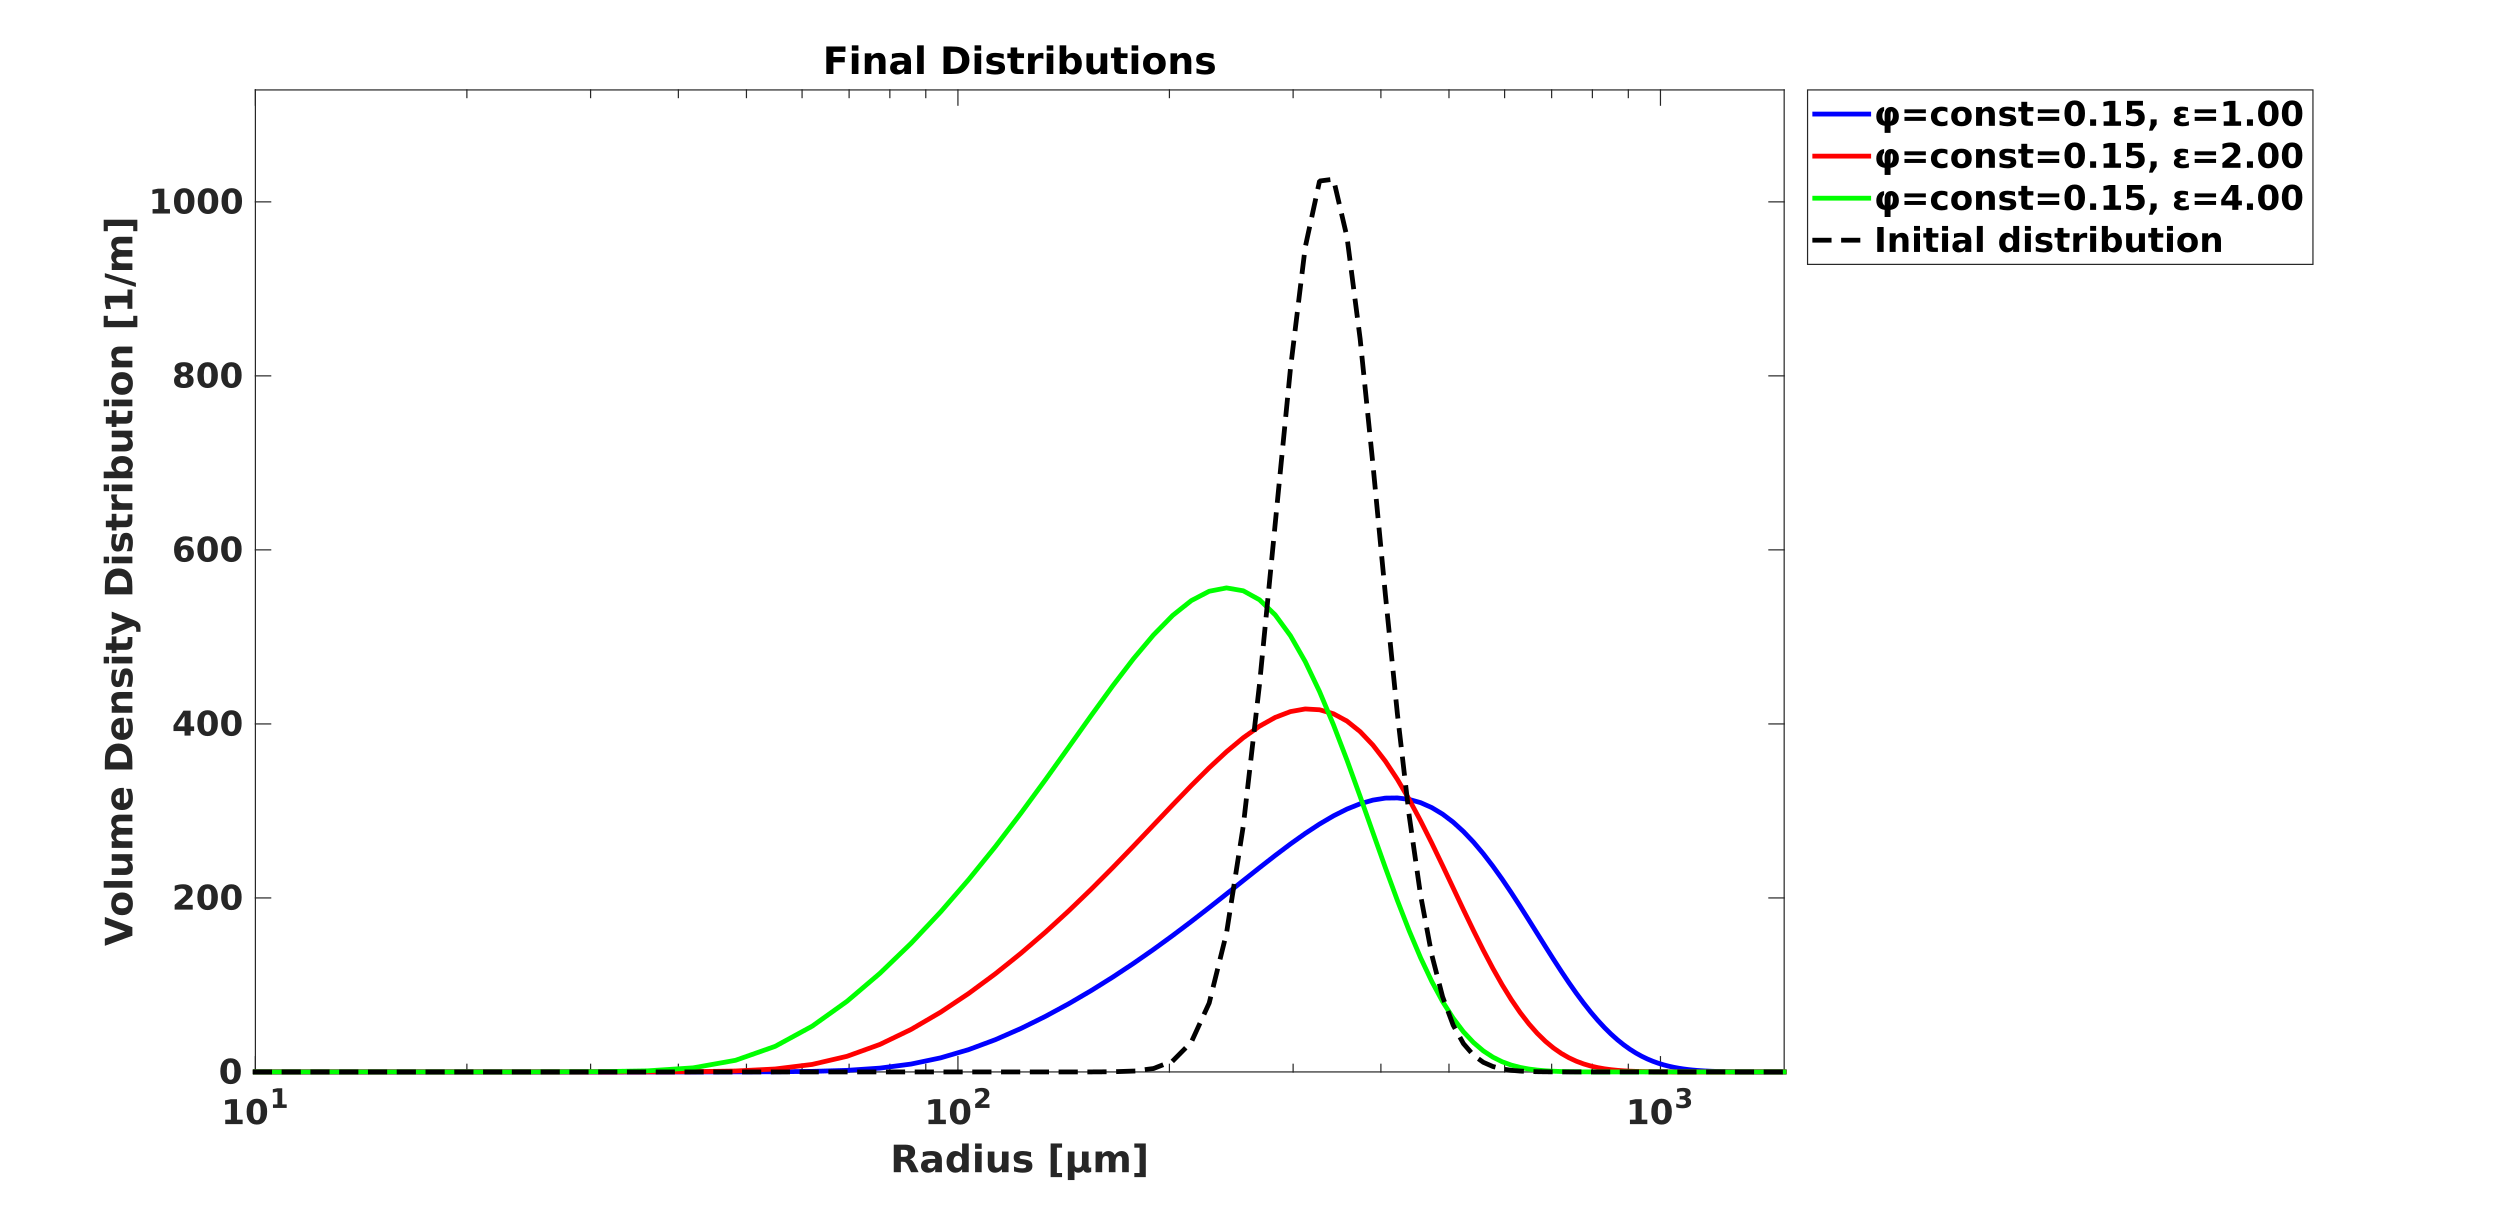 <?xml version="1.0"?>
<!DOCTYPE svg PUBLIC '-//W3C//DTD SVG 1.0//EN'
          'http://www.w3.org/TR/2001/REC-SVG-20010904/DTD/svg10.dtd'>
<svg xmlns:xlink="http://www.w3.org/1999/xlink" style="fill-opacity:1; color-rendering:auto; color-interpolation:auto; stroke:black; text-rendering:auto; stroke-linecap:square; stroke-miterlimit:10; stroke-opacity:1; shape-rendering:auto; fill:black; stroke-dasharray:none; font-weight:normal; stroke-width:1; font-family:'Dialog'; font-style:normal; stroke-linejoin:miter; font-size:12px; stroke-dashoffset:0; image-rendering:auto;" width="1390" height="670" xmlns="http://www.w3.org/2000/svg"
><rect width="100%" height="100%" fill="#333333" stroke="none"/><!--Generated by the Batik Graphics2D SVG Generator--><defs id="genericDefs"
  /><g
  ><defs id="defs1"
    ><clipPath clipPathUnits="userSpaceOnUse" id="clipPath1"
      ><path d="M0 0 L1390 0 L1390 670 L0 670 L0 0 Z"
      /></clipPath
    ></defs
    ><g style="fill:white; stroke:white;"
    ><rect x="0" y="0" width="1390" style="clip-path:url(#clipPath1); stroke:none;" height="670"
    /></g
    ><g style="fill:white; text-rendering:optimizeSpeed; color-rendering:optimizeSpeed; image-rendering:optimizeSpeed; shape-rendering:crispEdges; color-interpolation:sRGB; stroke:white;"
    ><rect x="0" width="1390" height="670" y="0" style="stroke:none;"
      /><path style="stroke:none;" d="M142 596 L992 596 L992 50 L142 50 Z"
    /></g
    ><g style="fill:rgb(38,38,38); text-rendering:geometricPrecision; color-rendering:optimizeQuality; image-rendering:optimizeQuality; stroke-linejoin:round; color-interpolation:linearRGB; stroke:rgb(38,38,38); stroke-width:0.667;"
    ><line y2="596" style="fill:none;" x1="142" x2="992" y1="596"
      /><line y2="50" style="fill:none;" x1="142" x2="992" y1="50"
      /><line y2="587.5" style="fill:none;" x1="142" x2="142" y1="596"
      /><line y2="587.5" style="fill:none;" x1="532.609" x2="532.609" y1="596"
      /><line y2="587.5" style="fill:none;" x1="923.217" x2="923.217" y1="596"
      /><line y2="58.5" style="fill:none;" x1="142" x2="142" y1="50"
      /><line y2="58.5" style="fill:none;" x1="532.609" x2="532.609" y1="50"
      /><line y2="58.5" style="fill:none;" x1="923.217" x2="923.217" y1="50"
      /><line y2="591.75" style="fill:none;" x1="259.585" x2="259.585" y1="596"
      /><line y2="591.75" style="fill:none;" x1="328.368" x2="328.368" y1="596"
      /><line y2="591.75" style="fill:none;" x1="377.17" x2="377.17" y1="596"
      /><line y2="591.75" style="fill:none;" x1="415.024" x2="415.024" y1="596"
      /><line y2="591.75" style="fill:none;" x1="445.953" x2="445.953" y1="596"
      /><line y2="591.75" style="fill:none;" x1="472.103" x2="472.103" y1="596"
      /><line y2="591.75" style="fill:none;" x1="494.755" x2="494.755" y1="596"
      /><line y2="591.75" style="fill:none;" x1="514.735" x2="514.735" y1="596"
      /><line y2="591.75" style="fill:none;" x1="650.193" x2="650.193" y1="596"
      /><line y2="591.75" style="fill:none;" x1="718.976" x2="718.976" y1="596"
      /><line y2="591.75" style="fill:none;" x1="767.778" x2="767.778" y1="596"
      /><line y2="591.75" style="fill:none;" x1="805.632" x2="805.632" y1="596"
      /><line y2="591.75" style="fill:none;" x1="836.561" x2="836.561" y1="596"
      /><line y2="591.75" style="fill:none;" x1="862.711" x2="862.711" y1="596"
      /><line y2="591.75" style="fill:none;" x1="885.363" x2="885.363" y1="596"
      /><line y2="591.75" style="fill:none;" x1="905.344" x2="905.344" y1="596"
      /><line y2="54.25" style="fill:none;" x1="259.585" x2="259.585" y1="50"
      /><line y2="54.25" style="fill:none;" x1="328.368" x2="328.368" y1="50"
      /><line y2="54.25" style="fill:none;" x1="377.17" x2="377.17" y1="50"
      /><line y2="54.25" style="fill:none;" x1="415.024" x2="415.024" y1="50"
      /><line y2="54.25" style="fill:none;" x1="445.953" x2="445.953" y1="50"
      /><line y2="54.25" style="fill:none;" x1="472.103" x2="472.103" y1="50"
      /><line y2="54.25" style="fill:none;" x1="494.755" x2="494.755" y1="50"
      /><line y2="54.25" style="fill:none;" x1="514.735" x2="514.735" y1="50"
      /><line y2="54.25" style="fill:none;" x1="650.193" x2="650.193" y1="50"
      /><line y2="54.25" style="fill:none;" x1="718.976" x2="718.976" y1="50"
      /><line y2="54.25" style="fill:none;" x1="767.778" x2="767.778" y1="50"
      /><line y2="54.25" style="fill:none;" x1="805.632" x2="805.632" y1="50"
      /><line y2="54.25" style="fill:none;" x1="836.561" x2="836.561" y1="50"
      /><line y2="54.25" style="fill:none;" x1="862.711" x2="862.711" y1="50"
      /><line y2="54.25" style="fill:none;" x1="885.363" x2="885.363" y1="50"
      /><line y2="54.25" style="fill:none;" x1="905.344" x2="905.344" y1="50"
    /></g
    ><g transform="translate(123,625)" style="font-size:19px; fill:rgb(38,38,38); text-rendering:geometricPrecision; color-rendering:optimizeQuality; image-rendering:optimizeQuality; color-interpolation:linearRGB; stroke:rgb(38,38,38); font-weight:bold;"
    ><path style="stroke:none;" d="M2.234 -2.469 L5.375 -2.469 L5.375 -11.422 L2.141 -10.75 L2.141 -13.188 L5.359 -13.844 L8.766 -13.844 L8.766 -2.469 L11.906 -2.469 L11.906 0 L2.234 0 L2.234 -2.469 ZM21.955 -6.938 Q21.955 -9.531 21.47 -10.594 Q20.986 -11.656 19.83 -11.656 Q18.689 -11.656 18.197 -10.594 Q17.705 -9.531 17.705 -6.938 Q17.705 -4.312 18.197 -3.234 Q18.689 -2.156 19.83 -2.156 Q20.97 -2.156 21.462 -3.234 Q21.955 -4.312 21.955 -6.938 ZM25.533 -6.906 Q25.533 -3.469 24.048 -1.602 Q22.564 0.266 19.83 0.266 Q17.095 0.266 15.611 -1.602 Q14.127 -3.469 14.127 -6.906 Q14.127 -10.359 15.611 -12.234 Q17.095 -14.109 19.83 -14.109 Q22.564 -14.109 24.048 -12.234 Q25.533 -10.359 25.533 -6.906 Z"
    /></g
    ><g transform="translate(150,616)" style="font-size:15px; fill:rgb(38,38,38); text-rendering:geometricPrecision; color-rendering:optimizeQuality; image-rendering:optimizeQuality; color-interpolation:linearRGB; stroke:rgb(38,38,38); font-weight:bold;"
    ><path style="stroke:none;" d="M1.766 -1.953 L4.25 -1.953 L4.25 -9.016 L1.688 -8.484 L1.688 -10.406 L4.234 -10.938 L6.922 -10.938 L6.922 -1.953 L9.406 -1.953 L9.406 0 L1.766 0 L1.766 -1.953 Z"
    /></g
    ><g transform="translate(514,625)" style="font-size:19px; fill:rgb(38,38,38); text-rendering:geometricPrecision; color-rendering:optimizeQuality; image-rendering:optimizeQuality; color-interpolation:linearRGB; stroke:rgb(38,38,38); font-weight:bold;"
    ><path style="stroke:none;" d="M2.234 -2.469 L5.375 -2.469 L5.375 -11.422 L2.141 -10.75 L2.141 -13.188 L5.359 -13.844 L8.766 -13.844 L8.766 -2.469 L11.906 -2.469 L11.906 0 L2.234 0 L2.234 -2.469 ZM21.955 -6.938 Q21.955 -9.531 21.47 -10.594 Q20.986 -11.656 19.83 -11.656 Q18.689 -11.656 18.197 -10.594 Q17.705 -9.531 17.705 -6.938 Q17.705 -4.312 18.197 -3.234 Q18.689 -2.156 19.83 -2.156 Q20.97 -2.156 21.462 -3.234 Q21.955 -4.312 21.955 -6.938 ZM25.533 -6.906 Q25.533 -3.469 24.048 -1.602 Q22.564 0.266 19.83 0.266 Q17.095 0.266 15.611 -1.602 Q14.127 -3.469 14.127 -6.906 Q14.127 -10.359 15.611 -12.234 Q17.095 -14.109 19.83 -14.109 Q22.564 -14.109 24.048 -12.234 Q25.533 -10.359 25.533 -6.906 Z"
    /></g
    ><g transform="translate(541,616)" style="font-size:15px; fill:rgb(38,38,38); text-rendering:geometricPrecision; color-rendering:optimizeQuality; image-rendering:optimizeQuality; color-interpolation:linearRGB; stroke:rgb(38,38,38); font-weight:bold;"
    ><path style="stroke:none;" d="M4.328 -2.078 L9.141 -2.078 L9.141 0 L1.188 0 L1.188 -2.078 L5.172 -5.594 Q5.719 -6.078 5.969 -6.539 Q6.219 -7 6.219 -7.5 Q6.219 -8.266 5.703 -8.734 Q5.188 -9.203 4.344 -9.203 Q3.672 -9.203 2.891 -8.922 Q2.109 -8.641 1.219 -8.094 L1.219 -10.484 Q2.172 -10.797 3.102 -10.969 Q4.031 -11.141 4.922 -11.141 Q6.891 -11.141 7.977 -10.273 Q9.062 -9.406 9.062 -7.859 Q9.062 -6.969 8.602 -6.195 Q8.141 -5.422 6.656 -4.125 L4.328 -2.078 Z"
    /></g
    ><g transform="translate(904,625)" style="font-size:19px; fill:rgb(38,38,38); text-rendering:geometricPrecision; color-rendering:optimizeQuality; image-rendering:optimizeQuality; color-interpolation:linearRGB; stroke:rgb(38,38,38); font-weight:bold;"
    ><path style="stroke:none;" d="M2.234 -2.469 L5.375 -2.469 L5.375 -11.422 L2.141 -10.75 L2.141 -13.188 L5.359 -13.844 L8.766 -13.844 L8.766 -2.469 L11.906 -2.469 L11.906 0 L2.234 0 L2.234 -2.469 ZM21.955 -6.938 Q21.955 -9.531 21.47 -10.594 Q20.986 -11.656 19.83 -11.656 Q18.689 -11.656 18.197 -10.594 Q17.705 -9.531 17.705 -6.938 Q17.705 -4.312 18.197 -3.234 Q18.689 -2.156 19.83 -2.156 Q20.97 -2.156 21.462 -3.234 Q21.955 -4.312 21.955 -6.938 ZM25.533 -6.906 Q25.533 -3.469 24.048 -1.602 Q22.564 0.266 19.83 0.266 Q17.095 0.266 15.611 -1.602 Q14.127 -3.469 14.127 -6.906 Q14.127 -10.359 15.611 -12.234 Q17.095 -14.109 19.83 -14.109 Q22.564 -14.109 24.048 -12.234 Q25.533 -10.359 25.533 -6.906 Z"
    /></g
    ><g transform="translate(931,616)" style="font-size:15px; fill:rgb(38,38,38); text-rendering:geometricPrecision; color-rendering:optimizeQuality; image-rendering:optimizeQuality; color-interpolation:linearRGB; stroke:rgb(38,38,38); font-weight:bold;"
    ><path style="stroke:none;" d="M6.984 -5.891 Q8.094 -5.609 8.672 -4.906 Q9.25 -4.203 9.25 -3.109 Q9.25 -1.484 8 -0.633 Q6.75 0.219 4.359 0.219 Q3.516 0.219 2.672 0.078 Q1.828 -0.062 1 -0.328 L1 -2.5 Q1.797 -2.109 2.578 -1.906 Q3.359 -1.703 4.109 -1.703 Q5.234 -1.703 5.828 -2.094 Q6.422 -2.484 6.422 -3.203 Q6.422 -3.953 5.812 -4.336 Q5.203 -4.719 4 -4.719 L2.875 -4.719 L2.875 -6.547 L4.062 -6.547 Q5.125 -6.547 5.648 -6.875 Q6.172 -7.203 6.172 -7.891 Q6.172 -8.516 5.664 -8.859 Q5.156 -9.203 4.234 -9.203 Q3.547 -9.203 2.852 -9.055 Q2.156 -8.906 1.469 -8.594 L1.469 -10.672 Q2.312 -10.906 3.133 -11.023 Q3.953 -11.141 4.734 -11.141 Q6.875 -11.141 7.93 -10.438 Q8.984 -9.734 8.984 -8.328 Q8.984 -7.375 8.477 -6.758 Q7.969 -6.141 6.984 -5.891 Z"
    /></g
    ><g transform="translate(567,631.733)" style="font-size:21px; fill:rgb(38,38,38); text-rendering:geometricPrecision; color-rendering:optimizeQuality; image-rendering:optimizeQuality; color-interpolation:linearRGB; stroke:rgb(38,38,38); font-weight:bold;"
    ><path style="stroke:none;" d="M-64.469 11.484 Q-63.219 11.484 -62.68 11.023 Q-62.141 10.562 -62.141 9.5 Q-62.141 8.453 -62.68 8 Q-63.219 7.547 -64.469 7.547 L-66.125 7.547 L-66.125 11.484 L-64.469 11.484 ZM-66.125 14.203 L-66.125 20 L-70.078 20 L-70.078 4.688 L-64.047 4.688 Q-61.016 4.688 -59.609 5.703 Q-58.203 6.719 -58.203 8.922 Q-58.203 10.438 -58.938 11.406 Q-59.672 12.375 -61.141 12.844 Q-60.328 13.031 -59.688 13.68 Q-59.047 14.328 -58.391 15.656 L-56.25 20 L-60.453 20 L-62.312 16.203 Q-62.891 15.047 -63.469 14.625 Q-64.047 14.203 -65 14.203 L-66.125 14.203 ZM-48.923 14.828 Q-50.064 14.828 -50.642 15.219 Q-51.22 15.609 -51.22 16.375 Q-51.22 17.062 -50.759 17.461 Q-50.298 17.859 -49.455 17.859 Q-48.423 17.859 -47.72 17.117 Q-47.017 16.375 -47.017 15.25 L-47.017 14.828 L-48.923 14.828 ZM-43.314 13.453 L-43.314 20 L-47.017 20 L-47.017 18.297 Q-47.752 19.344 -48.673 19.82 Q-49.595 20.297 -50.923 20.297 Q-52.705 20.297 -53.814 19.258 Q-54.923 18.219 -54.923 16.547 Q-54.923 14.531 -53.533 13.586 Q-52.142 12.641 -49.173 12.641 L-47.017 12.641 L-47.017 12.359 Q-47.017 11.484 -47.705 11.078 Q-48.392 10.672 -49.845 10.672 Q-51.017 10.672 -52.033 10.914 Q-53.048 11.156 -53.923 11.625 L-53.923 8.828 Q-52.736 8.531 -51.548 8.383 Q-50.361 8.234 -49.173 8.234 Q-46.064 8.234 -44.689 9.461 Q-43.314 10.688 -43.314 13.453 ZM-32.081 10.203 L-32.081 4.047 L-28.393 4.047 L-28.393 20 L-32.081 20 L-32.081 18.344 Q-32.846 19.359 -33.752 19.828 Q-34.659 20.297 -35.862 20.297 Q-37.987 20.297 -39.354 18.609 Q-40.721 16.922 -40.721 14.266 Q-40.721 11.609 -39.354 9.922 Q-37.987 8.234 -35.862 8.234 Q-34.674 8.234 -33.76 8.711 Q-32.846 9.188 -32.081 10.203 ZM-34.502 17.625 Q-33.315 17.625 -32.698 16.766 Q-32.081 15.906 -32.081 14.266 Q-32.081 12.625 -32.698 11.766 Q-33.315 10.906 -34.502 10.906 Q-35.674 10.906 -36.291 11.766 Q-36.909 12.625 -36.909 14.266 Q-36.909 15.906 -36.291 16.766 Q-35.674 17.625 -34.502 17.625 ZM-24.861 8.516 L-21.189 8.516 L-21.189 20 L-24.861 20 L-24.861 8.516 ZM-24.861 4.047 L-21.189 4.047 L-21.189 7.031 L-24.861 7.031 L-24.861 4.047 ZM-17.788 15.531 L-17.788 8.516 L-14.1 8.516 L-14.1 9.656 Q-14.1 10.594 -14.108 12.008 Q-14.116 13.422 -14.116 13.891 Q-14.116 15.266 -14.045 15.883 Q-13.975 16.5 -13.803 16.766 Q-13.569 17.125 -13.21 17.32 Q-12.85 17.516 -12.366 17.516 Q-11.225 17.516 -10.569 16.633 Q-9.913 15.75 -9.913 14.188 L-9.913 8.516 L-6.241 8.516 L-6.241 20 L-9.913 20 L-9.913 18.344 Q-10.741 19.344 -11.67 19.82 Q-12.6 20.297 -13.71 20.297 Q-15.71 20.297 -16.748 19.078 Q-17.788 17.859 -17.788 15.531 ZM6.256 8.875 L6.256 11.656 Q5.085 11.172 3.983 10.922 Q2.881 10.672 1.913 10.672 Q0.866 10.672 0.358 10.938 Q-0.15 11.203 -0.15 11.75 Q-0.15 12.188 0.233 12.422 Q0.616 12.656 1.616 12.766 L2.256 12.859 Q5.085 13.219 6.053 14.039 Q7.022 14.859 7.022 16.609 Q7.022 18.453 5.67 19.375 Q4.319 20.297 1.631 20.297 Q0.491 20.297 -0.72 20.117 Q-1.931 19.938 -3.212 19.578 L-3.212 16.797 Q-2.119 17.328 -0.962 17.594 Q0.194 17.859 1.381 17.859 Q2.459 17.859 2.998 17.562 Q3.538 17.266 3.538 16.672 Q3.538 16.188 3.163 15.945 Q2.788 15.703 1.678 15.562 L1.022 15.484 Q-1.415 15.188 -2.4 14.352 Q-3.384 13.516 -3.384 11.828 Q-3.384 10 -2.134 9.117 Q-0.884 8.234 1.694 8.234 Q2.709 8.234 3.827 8.391 Q4.944 8.547 6.256 8.875 ZM17.145 4.047 L23.504 4.047 L23.504 6.359 L20.629 6.359 L20.629 20.469 L23.504 20.469 L23.504 22.766 L17.145 22.766 L17.145 4.047 ZM26.711 24.391 L26.711 8.516 L30.415 8.516 L30.415 15.188 Q30.415 16.375 30.93 16.953 Q31.446 17.531 32.493 17.531 Q33.54 17.531 34.055 16.953 Q34.571 16.375 34.571 15.188 L34.571 8.516 L38.258 8.516 L38.258 16.203 Q38.258 16.922 38.43 17.211 Q38.602 17.5 38.993 17.5 Q39.18 17.5 39.352 17.445 Q39.524 17.391 39.711 17.266 L39.711 19.828 Q39.18 20.078 38.704 20.188 Q38.227 20.297 37.758 20.297 Q36.852 20.297 36.266 19.914 Q35.68 19.531 35.321 18.672 Q34.852 19.484 34.157 19.891 Q33.461 20.297 32.555 20.297 Q31.79 20.297 31.258 20.055 Q30.727 19.812 30.415 19.328 L30.415 24.391 L26.711 24.391 ZM52.789 10.422 Q53.492 9.359 54.445 8.797 Q55.398 8.234 56.555 8.234 Q58.539 8.234 59.57 9.453 Q60.602 10.672 60.602 13 L60.602 20 L56.914 20 L56.914 14.016 Q56.93 13.875 56.93 13.734 Q56.93 13.594 56.93 13.328 Q56.93 12.109 56.57 11.555 Q56.211 11 55.414 11 Q54.367 11 53.797 11.867 Q53.227 12.734 53.211 14.359 L53.211 20 L49.523 20 L49.523 14.016 Q49.523 12.109 49.195 11.555 Q48.867 11 48.023 11 Q46.961 11 46.391 11.867 Q45.82 12.734 45.82 14.344 L45.82 20 L42.133 20 L42.133 8.516 L45.82 8.516 L45.82 10.203 Q46.492 9.219 47.367 8.727 Q48.242 8.234 49.305 8.234 Q50.492 8.234 51.406 8.812 Q52.32 9.391 52.789 10.422 ZM70.061 22.766 L63.687 22.766 L63.687 20.469 L66.577 20.469 L66.577 6.359 L63.687 6.359 L63.687 4.047 L70.061 4.047 L70.061 22.766 Z"
    /></g
    ><g style="fill:rgb(38,38,38); text-rendering:geometricPrecision; color-rendering:optimizeQuality; image-rendering:optimizeQuality; stroke-linejoin:round; color-interpolation:linearRGB; stroke:rgb(38,38,38); stroke-width:0.667;"
    ><line y2="50" style="fill:none;" x1="142" x2="142" y1="596"
      /><line y2="50" style="fill:none;" x1="992" x2="992" y1="596"
      /><line y2="596" style="fill:none;" x1="142" x2="150.5" y1="596"
      /><line y2="499.245" style="fill:none;" x1="142" x2="150.5" y1="499.245"
      /><line y2="402.491" style="fill:none;" x1="142" x2="150.5" y1="402.491"
      /><line y2="305.736" style="fill:none;" x1="142" x2="150.5" y1="305.736"
      /><line y2="208.981" style="fill:none;" x1="142" x2="150.5" y1="208.981"
      /><line y2="112.227" style="fill:none;" x1="142" x2="150.5" y1="112.227"
      /><line y2="596" style="fill:none;" x1="992" x2="983.5" y1="596"
      /><line y2="499.245" style="fill:none;" x1="992" x2="983.5" y1="499.245"
      /><line y2="402.491" style="fill:none;" x1="992" x2="983.5" y1="402.491"
      /><line y2="305.736" style="fill:none;" x1="992" x2="983.5" y1="305.736"
      /><line y2="208.981" style="fill:none;" x1="992" x2="983.5" y1="208.981"
      /><line y2="112.227" style="fill:none;" x1="992" x2="983.5" y1="112.227"
    /></g
    ><g transform="translate(135.6,596)" style="font-size:19px; fill:rgb(38,38,38); text-rendering:geometricPrecision; color-rendering:optimizeQuality; image-rendering:optimizeQuality; color-interpolation:linearRGB; stroke:rgb(38,38,38); font-weight:bold;"
    ><path style="stroke:none;" d="M-5.266 -0.438 Q-5.266 -3.031 -5.75 -4.094 Q-6.234 -5.156 -7.391 -5.156 Q-8.531 -5.156 -9.023 -4.094 Q-9.516 -3.031 -9.516 -0.438 Q-9.516 2.188 -9.023 3.266 Q-8.531 4.344 -7.391 4.344 Q-6.25 4.344 -5.758 3.266 Q-5.266 2.188 -5.266 -0.438 ZM-1.688 -0.406 Q-1.688 3.031 -3.172 4.898 Q-4.656 6.766 -7.391 6.766 Q-10.125 6.766 -11.609 4.898 Q-13.094 3.031 -13.094 -0.406 Q-13.094 -3.859 -11.609 -5.734 Q-10.125 -7.609 -7.391 -7.609 Q-4.656 -7.609 -3.172 -5.734 Q-1.688 -3.859 -1.688 -0.406 Z"
    /></g
    ><g transform="translate(135.6,499.245)" style="font-size:19px; fill:rgb(38,38,38); text-rendering:geometricPrecision; color-rendering:optimizeQuality; image-rendering:optimizeQuality; color-interpolation:linearRGB; stroke:rgb(38,38,38); font-weight:bold;"
    ><path style="stroke:none;" d="M-34.531 3.875 L-28.438 3.875 L-28.438 6.5 L-38.5 6.5 L-38.5 3.875 L-33.438 -0.594 Q-32.766 -1.203 -32.438 -1.789 Q-32.109 -2.375 -32.109 -3 Q-32.109 -3.969 -32.766 -4.562 Q-33.422 -5.156 -34.5 -5.156 Q-35.344 -5.156 -36.336 -4.805 Q-37.328 -4.453 -38.453 -3.75 L-38.453 -6.781 Q-37.25 -7.188 -36.07 -7.398 Q-34.891 -7.609 -33.766 -7.609 Q-31.281 -7.609 -29.906 -6.508 Q-28.531 -5.406 -28.531 -3.453 Q-28.531 -2.328 -29.109 -1.344 Q-29.688 -0.359 -31.562 1.281 L-34.531 3.875 ZM-18.045 -0.438 Q-18.045 -3.031 -18.53 -4.094 Q-19.014 -5.156 -20.17 -5.156 Q-21.311 -5.156 -21.803 -4.094 Q-22.295 -3.031 -22.295 -0.438 Q-22.295 2.188 -21.803 3.266 Q-21.311 4.344 -20.17 4.344 Q-19.03 4.344 -18.538 3.266 Q-18.045 2.188 -18.045 -0.438 ZM-14.467 -0.406 Q-14.467 3.031 -15.952 4.898 Q-17.436 6.766 -20.17 6.766 Q-22.905 6.766 -24.389 4.898 Q-25.873 3.031 -25.873 -0.406 Q-25.873 -3.859 -24.389 -5.734 Q-22.905 -7.609 -20.17 -7.609 Q-17.436 -7.609 -15.952 -5.734 Q-14.467 -3.859 -14.467 -0.406 ZM-4.825 -0.438 Q-4.825 -3.031 -5.31 -4.094 Q-5.794 -5.156 -6.95 -5.156 Q-8.091 -5.156 -8.583 -4.094 Q-9.075 -3.031 -9.075 -0.438 Q-9.075 2.188 -8.583 3.266 Q-8.091 4.344 -6.95 4.344 Q-5.81 4.344 -5.317 3.266 Q-4.825 2.188 -4.825 -0.438 ZM-1.247 -0.406 Q-1.247 3.031 -2.731 4.898 Q-4.216 6.766 -6.95 6.766 Q-9.685 6.766 -11.169 4.898 Q-12.653 3.031 -12.653 -0.406 Q-12.653 -3.859 -11.169 -5.734 Q-9.685 -7.609 -6.95 -7.609 Q-4.216 -7.609 -2.731 -5.734 Q-1.247 -3.859 -1.247 -0.406 Z"
    /></g
    ><g transform="translate(135.6,402.491)" style="font-size:19px; fill:rgb(38,38,38); text-rendering:geometricPrecision; color-rendering:optimizeQuality; image-rendering:optimizeQuality; color-interpolation:linearRGB; stroke:rgb(38,38,38); font-weight:bold;"
    ><path style="stroke:none;" d="M-33 -4.406 L-36.922 1.391 L-33 1.391 L-33 -4.406 ZM-33.594 -7.344 L-29.625 -7.344 L-29.625 1.391 L-27.656 1.391 L-27.656 3.969 L-29.625 3.969 L-29.625 6.5 L-33 6.5 L-33 3.969 L-39.141 3.969 L-39.141 0.922 L-33.594 -7.344 ZM-18.045 -0.438 Q-18.045 -3.031 -18.53 -4.094 Q-19.014 -5.156 -20.17 -5.156 Q-21.311 -5.156 -21.803 -4.094 Q-22.295 -3.031 -22.295 -0.438 Q-22.295 2.188 -21.803 3.266 Q-21.311 4.344 -20.17 4.344 Q-19.03 4.344 -18.538 3.266 Q-18.045 2.188 -18.045 -0.438 ZM-14.467 -0.406 Q-14.467 3.031 -15.952 4.898 Q-17.436 6.766 -20.17 6.766 Q-22.905 6.766 -24.389 4.898 Q-25.873 3.031 -25.873 -0.406 Q-25.873 -3.859 -24.389 -5.734 Q-22.905 -7.609 -20.17 -7.609 Q-17.436 -7.609 -15.952 -5.734 Q-14.467 -3.859 -14.467 -0.406 ZM-4.825 -0.438 Q-4.825 -3.031 -5.31 -4.094 Q-5.794 -5.156 -6.95 -5.156 Q-8.091 -5.156 -8.583 -4.094 Q-9.075 -3.031 -9.075 -0.438 Q-9.075 2.188 -8.583 3.266 Q-8.091 4.344 -6.95 4.344 Q-5.81 4.344 -5.317 3.266 Q-4.825 2.188 -4.825 -0.438 ZM-1.247 -0.406 Q-1.247 3.031 -2.731 4.898 Q-4.216 6.766 -6.95 6.766 Q-9.685 6.766 -11.169 4.898 Q-12.653 3.031 -12.653 -0.406 Q-12.653 -3.859 -11.169 -5.734 Q-9.685 -7.609 -6.95 -7.609 Q-4.216 -7.609 -2.731 -5.734 Q-1.247 -3.859 -1.247 -0.406 Z"
    /></g
    ><g transform="translate(135.6,305.736)" style="font-size:19px; fill:rgb(38,38,38); text-rendering:geometricPrecision; color-rendering:optimizeQuality; image-rendering:optimizeQuality; color-interpolation:linearRGB; stroke:rgb(38,38,38); font-weight:bold;"
    ><path style="stroke:none;" d="M-33.125 -0.344 Q-34.062 -0.344 -34.531 0.266 Q-35 0.875 -35 2.094 Q-35 3.312 -34.531 3.922 Q-34.062 4.531 -33.125 4.531 Q-32.172 4.531 -31.703 3.922 Q-31.234 3.312 -31.234 2.094 Q-31.234 0.875 -31.703 0.266 Q-32.172 -0.344 -33.125 -0.344 ZM-28.703 -6.984 L-28.703 -4.422 Q-29.594 -4.844 -30.375 -5.047 Q-31.156 -5.25 -31.891 -5.25 Q-33.484 -5.25 -34.375 -4.359 Q-35.266 -3.469 -35.422 -1.734 Q-34.797 -2.188 -34.086 -2.414 Q-33.375 -2.641 -32.531 -2.641 Q-30.406 -2.641 -29.102 -1.398 Q-27.797 -0.156 -27.797 1.859 Q-27.797 4.094 -29.258 5.43 Q-30.719 6.766 -33.156 6.766 Q-35.859 6.766 -37.344 4.945 Q-38.828 3.125 -38.828 -0.219 Q-38.828 -3.656 -37.094 -5.617 Q-35.359 -7.578 -32.344 -7.578 Q-31.391 -7.578 -30.492 -7.43 Q-29.594 -7.281 -28.703 -6.984 ZM-18.045 -0.438 Q-18.045 -3.031 -18.53 -4.094 Q-19.014 -5.156 -20.17 -5.156 Q-21.311 -5.156 -21.803 -4.094 Q-22.295 -3.031 -22.295 -0.438 Q-22.295 2.188 -21.803 3.266 Q-21.311 4.344 -20.17 4.344 Q-19.03 4.344 -18.538 3.266 Q-18.045 2.188 -18.045 -0.438 ZM-14.467 -0.406 Q-14.467 3.031 -15.952 4.898 Q-17.436 6.766 -20.17 6.766 Q-22.905 6.766 -24.389 4.898 Q-25.873 3.031 -25.873 -0.406 Q-25.873 -3.859 -24.389 -5.734 Q-22.905 -7.609 -20.17 -7.609 Q-17.436 -7.609 -15.952 -5.734 Q-14.467 -3.859 -14.467 -0.406 ZM-4.825 -0.438 Q-4.825 -3.031 -5.31 -4.094 Q-5.794 -5.156 -6.95 -5.156 Q-8.091 -5.156 -8.583 -4.094 Q-9.075 -3.031 -9.075 -0.438 Q-9.075 2.188 -8.583 3.266 Q-8.091 4.344 -6.95 4.344 Q-5.81 4.344 -5.317 3.266 Q-4.825 2.188 -4.825 -0.438 ZM-1.247 -0.406 Q-1.247 3.031 -2.731 4.898 Q-4.216 6.766 -6.95 6.766 Q-9.685 6.766 -11.169 4.898 Q-12.653 3.031 -12.653 -0.406 Q-12.653 -3.859 -11.169 -5.734 Q-9.685 -7.609 -6.95 -7.609 Q-4.216 -7.609 -2.731 -5.734 Q-1.247 -3.859 -1.247 -0.406 Z"
    /></g
    ><g transform="translate(135.6,208.981)" style="font-size:19px; fill:rgb(38,38,38); text-rendering:geometricPrecision; color-rendering:optimizeQuality; image-rendering:optimizeQuality; color-interpolation:linearRGB; stroke:rgb(38,38,38); font-weight:bold;"
    ><path style="stroke:none;" d="M-33.391 0.297 Q-34.391 0.297 -34.93 0.844 Q-35.469 1.391 -35.469 2.422 Q-35.469 3.438 -34.93 3.984 Q-34.391 4.531 -33.391 4.531 Q-32.391 4.531 -31.859 3.984 Q-31.328 3.438 -31.328 2.422 Q-31.328 1.391 -31.859 0.844 Q-32.391 0.297 -33.391 0.297 ZM-35.984 -0.875 Q-37.25 -1.25 -37.891 -2.039 Q-38.531 -2.828 -38.531 -4.016 Q-38.531 -5.766 -37.227 -6.688 Q-35.922 -7.609 -33.391 -7.609 Q-30.875 -7.609 -29.562 -6.695 Q-28.25 -5.781 -28.25 -4.016 Q-28.25 -2.828 -28.898 -2.039 Q-29.547 -1.25 -30.812 -0.875 Q-29.391 -0.484 -28.672 0.391 Q-27.953 1.266 -27.953 2.609 Q-27.953 4.656 -29.32 5.711 Q-30.688 6.766 -33.391 6.766 Q-36.078 6.766 -37.461 5.711 Q-38.844 4.656 -38.844 2.609 Q-38.844 1.266 -38.125 0.391 Q-37.406 -0.484 -35.984 -0.875 ZM-35.156 -3.656 Q-35.156 -2.828 -34.695 -2.383 Q-34.234 -1.938 -33.391 -1.938 Q-32.547 -1.938 -32.094 -2.383 Q-31.641 -2.828 -31.641 -3.656 Q-31.641 -4.469 -32.094 -4.914 Q-32.547 -5.359 -33.391 -5.359 Q-34.234 -5.359 -34.695 -4.914 Q-35.156 -4.469 -35.156 -3.656 ZM-18.045 -0.438 Q-18.045 -3.031 -18.53 -4.094 Q-19.014 -5.156 -20.17 -5.156 Q-21.311 -5.156 -21.803 -4.094 Q-22.295 -3.031 -22.295 -0.438 Q-22.295 2.188 -21.803 3.266 Q-21.311 4.344 -20.17 4.344 Q-19.03 4.344 -18.538 3.266 Q-18.045 2.188 -18.045 -0.438 ZM-14.467 -0.406 Q-14.467 3.031 -15.952 4.898 Q-17.436 6.766 -20.17 6.766 Q-22.905 6.766 -24.389 4.898 Q-25.873 3.031 -25.873 -0.406 Q-25.873 -3.859 -24.389 -5.734 Q-22.905 -7.609 -20.17 -7.609 Q-17.436 -7.609 -15.952 -5.734 Q-14.467 -3.859 -14.467 -0.406 ZM-4.825 -0.438 Q-4.825 -3.031 -5.31 -4.094 Q-5.794 -5.156 -6.95 -5.156 Q-8.091 -5.156 -8.583 -4.094 Q-9.075 -3.031 -9.075 -0.438 Q-9.075 2.188 -8.583 3.266 Q-8.091 4.344 -6.95 4.344 Q-5.81 4.344 -5.317 3.266 Q-4.825 2.188 -4.825 -0.438 ZM-1.247 -0.406 Q-1.247 3.031 -2.731 4.898 Q-4.216 6.766 -6.95 6.766 Q-9.685 6.766 -11.169 4.898 Q-12.653 3.031 -12.653 -0.406 Q-12.653 -3.859 -11.169 -5.734 Q-9.685 -7.609 -6.95 -7.609 Q-4.216 -7.609 -2.731 -5.734 Q-1.247 -3.859 -1.247 -0.406 Z"
    /></g
    ><g transform="translate(135.6,112.227)" style="font-size:19px; fill:rgb(38,38,38); text-rendering:geometricPrecision; color-rendering:optimizeQuality; image-rendering:optimizeQuality; color-interpolation:linearRGB; stroke:rgb(38,38,38); font-weight:bold;"
    ><path style="stroke:none;" d="M-50.766 4.031 L-47.625 4.031 L-47.625 -4.922 L-50.859 -4.25 L-50.859 -6.688 L-47.641 -7.344 L-44.234 -7.344 L-44.234 4.031 L-41.094 4.031 L-41.094 6.5 L-50.766 6.5 L-50.766 4.031 ZM-31.045 -0.438 Q-31.045 -3.031 -31.53 -4.094 Q-32.014 -5.156 -33.17 -5.156 Q-34.311 -5.156 -34.803 -4.094 Q-35.295 -3.031 -35.295 -0.438 Q-35.295 2.188 -34.803 3.266 Q-34.311 4.344 -33.17 4.344 Q-32.03 4.344 -31.538 3.266 Q-31.045 2.188 -31.045 -0.438 ZM-27.467 -0.406 Q-27.467 3.031 -28.952 4.898 Q-30.436 6.766 -33.17 6.766 Q-35.905 6.766 -37.389 4.898 Q-38.873 3.031 -38.873 -0.406 Q-38.873 -3.859 -37.389 -5.734 Q-35.905 -7.609 -33.17 -7.609 Q-30.436 -7.609 -28.952 -5.734 Q-27.467 -3.859 -27.467 -0.406 ZM-17.825 -0.438 Q-17.825 -3.031 -18.31 -4.094 Q-18.794 -5.156 -19.95 -5.156 Q-21.091 -5.156 -21.583 -4.094 Q-22.075 -3.031 -22.075 -0.438 Q-22.075 2.188 -21.583 3.266 Q-21.091 4.344 -19.95 4.344 Q-18.81 4.344 -18.317 3.266 Q-17.825 2.188 -17.825 -0.438 ZM-14.247 -0.406 Q-14.247 3.031 -15.731 4.898 Q-17.216 6.766 -19.95 6.766 Q-22.685 6.766 -24.169 4.898 Q-25.653 3.031 -25.653 -0.406 Q-25.653 -3.859 -24.169 -5.734 Q-22.685 -7.609 -19.95 -7.609 Q-17.216 -7.609 -15.731 -5.734 Q-14.247 -3.859 -14.247 -0.406 ZM-4.605 -0.438 Q-4.605 -3.031 -5.089 -4.094 Q-5.574 -5.156 -6.73 -5.156 Q-7.871 -5.156 -8.363 -4.094 Q-8.855 -3.031 -8.855 -0.438 Q-8.855 2.188 -8.363 3.266 Q-7.871 4.344 -6.73 4.344 Q-5.589 4.344 -5.097 3.266 Q-4.605 2.188 -4.605 -0.438 ZM-1.027 -0.406 Q-1.027 3.031 -2.511 4.898 Q-3.996 6.766 -6.73 6.766 Q-9.464 6.766 -10.949 4.898 Q-12.433 3.031 -12.433 -0.406 Q-12.433 -3.859 -10.949 -5.734 Q-9.464 -7.609 -6.73 -7.609 Q-3.996 -7.609 -2.511 -5.734 Q-1.027 -3.859 -1.027 -0.406 Z"
    /></g
    ><g transform="translate(78.6,323) rotate(-90)" style="font-size:21px; fill:rgb(38,38,38); text-rendering:geometricPrecision; color-rendering:optimizeQuality; image-rendering:optimizeQuality; color-interpolation:linearRGB; stroke:rgb(38,38,38); font-weight:bold;"
    ><path style="stroke:none;" d="M-202.891 -20.312 L-198.922 -20.312 L-194.875 -9.016 L-190.812 -20.312 L-186.844 -20.312 L-192.516 -5 L-197.234 -5 L-202.891 -20.312 ZM-179.513 -14.141 Q-180.732 -14.141 -181.373 -13.266 Q-182.013 -12.391 -182.013 -10.734 Q-182.013 -9.078 -181.373 -8.203 Q-180.732 -7.328 -179.513 -7.328 Q-178.326 -7.328 -177.685 -8.203 Q-177.044 -9.078 -177.044 -10.734 Q-177.044 -12.391 -177.685 -13.266 Q-178.326 -14.141 -179.513 -14.141 ZM-179.513 -16.766 Q-176.56 -16.766 -174.888 -15.164 Q-173.216 -13.562 -173.216 -10.734 Q-173.216 -7.906 -174.888 -6.305 Q-176.56 -4.703 -179.513 -4.703 Q-182.498 -4.703 -184.169 -6.305 Q-185.841 -7.906 -185.841 -10.734 Q-185.841 -13.562 -184.169 -15.164 Q-182.498 -16.766 -179.513 -16.766 ZM-170.555 -20.953 L-166.883 -20.953 L-166.883 -5 L-170.555 -5 L-170.555 -20.953 ZM-163.481 -9.469 L-163.481 -16.484 L-159.794 -16.484 L-159.794 -15.344 Q-159.794 -14.406 -159.802 -12.992 Q-159.81 -11.578 -159.81 -11.109 Q-159.81 -9.734 -159.739 -9.117 Q-159.669 -8.5 -159.497 -8.234 Q-159.263 -7.875 -158.903 -7.68 Q-158.544 -7.484 -158.06 -7.484 Q-156.919 -7.484 -156.263 -8.367 Q-155.606 -9.25 -155.606 -10.812 L-155.606 -16.484 L-151.935 -16.484 L-151.935 -5 L-155.606 -5 L-155.606 -6.656 Q-156.435 -5.656 -157.364 -5.18 Q-158.294 -4.703 -159.403 -4.703 Q-161.403 -4.703 -162.442 -5.922 Q-163.481 -7.141 -163.481 -9.469 ZM-137.766 -14.578 Q-137.062 -15.641 -136.109 -16.203 Q-135.156 -16.766 -134 -16.766 Q-132.016 -16.766 -130.984 -15.547 Q-129.953 -14.328 -129.953 -12 L-129.953 -5 L-133.641 -5 L-133.641 -10.984 Q-133.625 -11.125 -133.625 -11.266 Q-133.625 -11.406 -133.625 -11.672 Q-133.625 -12.891 -133.984 -13.445 Q-134.344 -14 -135.141 -14 Q-136.188 -14 -136.758 -13.133 Q-137.328 -12.266 -137.344 -10.641 L-137.344 -5 L-141.031 -5 L-141.031 -10.984 Q-141.031 -12.891 -141.359 -13.445 Q-141.688 -14 -142.531 -14 Q-143.594 -14 -144.164 -13.133 Q-144.734 -12.266 -144.734 -10.656 L-144.734 -5 L-148.422 -5 L-148.422 -16.484 L-144.734 -16.484 L-144.734 -14.797 Q-144.062 -15.781 -143.188 -16.273 Q-142.312 -16.766 -141.25 -16.766 Q-140.062 -16.766 -139.148 -16.188 Q-138.234 -15.609 -137.766 -14.578 ZM-115.056 -10.766 L-115.056 -9.734 L-123.649 -9.734 Q-123.509 -8.438 -122.712 -7.789 Q-121.915 -7.141 -120.478 -7.141 Q-119.321 -7.141 -118.103 -7.484 Q-116.884 -7.828 -115.603 -8.531 L-115.603 -5.703 Q-116.915 -5.203 -118.212 -4.953 Q-119.509 -4.703 -120.821 -4.703 Q-123.931 -4.703 -125.657 -6.289 Q-127.384 -7.875 -127.384 -10.734 Q-127.384 -13.547 -125.689 -15.156 Q-123.993 -16.766 -121.024 -16.766 Q-118.306 -16.766 -116.681 -15.133 Q-115.056 -13.5 -115.056 -10.766 ZM-118.837 -12 Q-118.837 -13.047 -119.446 -13.688 Q-120.056 -14.328 -121.04 -14.328 Q-122.103 -14.328 -122.774 -13.727 Q-123.446 -13.125 -123.603 -12 L-118.837 -12 ZM-100.861 -17.328 L-100.861 -7.984 L-99.439 -7.984 Q-97.033 -7.984 -95.752 -9.188 Q-94.471 -10.391 -94.471 -12.672 Q-94.471 -14.953 -95.744 -16.141 Q-97.018 -17.328 -99.439 -17.328 L-100.861 -17.328 ZM-104.814 -20.312 L-100.643 -20.312 Q-97.158 -20.312 -95.455 -19.812 Q-93.752 -19.312 -92.518 -18.125 Q-91.455 -17.094 -90.932 -15.734 Q-90.408 -14.375 -90.408 -12.672 Q-90.408 -10.938 -90.932 -9.578 Q-91.455 -8.219 -92.518 -7.188 Q-93.752 -6 -95.478 -5.5 Q-97.205 -5 -100.643 -5 L-104.814 -5 L-104.814 -20.312 ZM-76.07 -10.766 L-76.07 -9.734 L-84.664 -9.734 Q-84.523 -8.438 -83.727 -7.789 Q-82.93 -7.141 -81.492 -7.141 Q-80.336 -7.141 -79.117 -7.484 Q-77.898 -7.828 -76.617 -8.531 L-76.617 -5.703 Q-77.93 -5.203 -79.227 -4.953 Q-80.523 -4.703 -81.836 -4.703 Q-84.945 -4.703 -86.672 -6.289 Q-88.398 -7.875 -88.398 -10.734 Q-88.398 -13.547 -86.703 -15.156 Q-85.008 -16.766 -82.039 -16.766 Q-79.32 -16.766 -77.695 -15.133 Q-76.07 -13.5 -76.07 -10.766 ZM-79.852 -12 Q-79.852 -13.047 -80.461 -13.688 Q-81.07 -14.328 -82.055 -14.328 Q-83.117 -14.328 -83.789 -13.727 Q-84.461 -13.125 -84.617 -12 L-79.852 -12 ZM-61.749 -12 L-61.749 -5 L-65.437 -5 L-65.437 -6.141 L-65.437 -10.359 Q-65.437 -11.844 -65.507 -12.406 Q-65.578 -12.969 -65.734 -13.234 Q-65.953 -13.594 -66.32 -13.797 Q-66.687 -14 -67.171 -14 Q-68.312 -14 -68.968 -13.109 Q-69.624 -12.219 -69.624 -10.656 L-69.624 -5 L-73.296 -5 L-73.296 -16.484 L-69.624 -16.484 L-69.624 -14.797 Q-68.796 -15.812 -67.867 -16.289 Q-66.937 -16.766 -65.796 -16.766 Q-63.812 -16.766 -62.781 -15.547 Q-61.749 -14.328 -61.749 -12 ZM-49.377 -16.125 L-49.377 -13.344 Q-50.549 -13.828 -51.651 -14.078 Q-52.752 -14.328 -53.721 -14.328 Q-54.768 -14.328 -55.276 -14.062 Q-55.784 -13.797 -55.784 -13.25 Q-55.784 -12.812 -55.401 -12.578 Q-55.018 -12.344 -54.018 -12.234 L-53.377 -12.141 Q-50.549 -11.781 -49.581 -10.961 Q-48.612 -10.141 -48.612 -8.391 Q-48.612 -6.547 -49.963 -5.625 Q-51.315 -4.703 -54.002 -4.703 Q-55.143 -4.703 -56.354 -4.883 Q-57.565 -5.062 -58.846 -5.422 L-58.846 -8.203 Q-57.752 -7.672 -56.596 -7.406 Q-55.44 -7.141 -54.252 -7.141 Q-53.174 -7.141 -52.635 -7.438 Q-52.096 -7.734 -52.096 -8.328 Q-52.096 -8.812 -52.471 -9.055 Q-52.846 -9.297 -53.956 -9.438 L-54.612 -9.516 Q-57.049 -9.812 -58.034 -10.648 Q-59.018 -11.484 -59.018 -13.172 Q-59.018 -15 -57.768 -15.883 Q-56.518 -16.766 -53.94 -16.766 Q-52.924 -16.766 -51.807 -16.609 Q-50.69 -16.453 -49.377 -16.125 ZM-45.847 -16.484 L-42.175 -16.484 L-42.175 -5 L-45.847 -5 L-45.847 -16.484 ZM-45.847 -20.953 L-42.175 -20.953 L-42.175 -17.969 L-45.847 -17.969 L-45.847 -20.953 ZM-34.648 -19.75 L-34.648 -16.484 L-30.852 -16.484 L-30.852 -13.859 L-34.648 -13.859 L-34.648 -8.984 Q-34.648 -8.188 -34.328 -7.906 Q-34.008 -7.625 -33.055 -7.625 L-31.18 -7.625 L-31.18 -5 L-34.32 -5 Q-36.492 -5 -37.398 -5.906 Q-38.305 -6.812 -38.305 -8.984 L-38.305 -13.859 L-40.133 -13.859 L-40.133 -16.484 L-38.305 -16.484 L-38.305 -19.75 L-34.648 -19.75 ZM-30.125 -16.484 L-26.454 -16.484 L-23.36 -8.688 L-20.735 -16.484 L-17.063 -16.484 L-21.891 -3.906 Q-22.625 -2 -23.594 -1.234 Q-24.563 -0.469 -26.157 -0.469 L-28.266 -0.469 L-28.266 -2.875 L-27.125 -2.875 Q-26.188 -2.875 -25.766 -3.172 Q-25.344 -3.469 -25.11 -4.234 L-25 -4.562 L-30.125 -16.484 ZM-3.501 -17.328 L-3.501 -7.984 L-2.079 -7.984 Q0.328 -7.984 1.609 -9.188 Q2.89 -10.391 2.89 -12.672 Q2.89 -14.953 1.617 -16.141 Q0.343 -17.328 -2.079 -17.328 L-3.501 -17.328 ZM-7.454 -20.312 L-3.282 -20.312 Q0.203 -20.312 1.906 -19.812 Q3.609 -19.312 4.843 -18.125 Q5.906 -17.094 6.429 -15.734 Q6.953 -14.375 6.953 -12.672 Q6.953 -10.938 6.429 -9.578 Q5.906 -8.219 4.843 -7.188 Q3.609 -6 1.882 -5.5 Q0.156 -5 -3.282 -5 L-7.454 -5 L-7.454 -20.312 ZM9.822 -16.484 L13.494 -16.484 L13.494 -5 L9.822 -5 L9.822 -16.484 ZM9.822 -20.953 L13.494 -20.953 L13.494 -17.969 L9.822 -17.969 L9.822 -20.953 ZM25.989 -16.125 L25.989 -13.344 Q24.817 -13.828 23.715 -14.078 Q22.614 -14.328 21.645 -14.328 Q20.598 -14.328 20.09 -14.062 Q19.582 -13.797 19.582 -13.25 Q19.582 -12.812 19.965 -12.578 Q20.348 -12.344 21.348 -12.234 L21.989 -12.141 Q24.817 -11.781 25.786 -10.961 Q26.754 -10.141 26.754 -8.391 Q26.754 -6.547 25.403 -5.625 Q24.051 -4.703 21.364 -4.703 Q20.223 -4.703 19.012 -4.883 Q17.801 -5.062 16.52 -5.422 L16.52 -8.203 Q17.614 -7.672 18.77 -7.406 Q19.926 -7.141 21.114 -7.141 Q22.192 -7.141 22.731 -7.438 Q23.27 -7.734 23.27 -8.328 Q23.27 -8.812 22.895 -9.055 Q22.52 -9.297 21.411 -9.438 L20.754 -9.516 Q18.317 -9.812 17.332 -10.648 Q16.348 -11.484 16.348 -13.172 Q16.348 -15 17.598 -15.883 Q18.848 -16.766 21.426 -16.766 Q22.442 -16.766 23.559 -16.609 Q24.676 -16.453 25.989 -16.125 ZM33.52 -19.75 L33.52 -16.484 L37.316 -16.484 L37.316 -13.859 L33.52 -13.859 L33.52 -8.984 Q33.52 -8.188 33.84 -7.906 Q34.16 -7.625 35.113 -7.625 L36.988 -7.625 L36.988 -5 L33.848 -5 Q31.676 -5 30.77 -5.906 Q29.863 -6.812 29.863 -8.984 L29.863 -13.859 L28.035 -13.859 L28.035 -16.484 L29.863 -16.484 L29.863 -19.75 L33.52 -19.75 ZM48.089 -13.359 Q47.605 -13.578 47.128 -13.688 Q46.652 -13.797 46.167 -13.797 Q44.761 -13.797 43.996 -12.891 Q43.23 -11.984 43.23 -10.297 L43.23 -5 L39.558 -5 L39.558 -16.484 L43.23 -16.484 L43.23 -14.594 Q43.933 -15.719 44.855 -16.242 Q45.777 -16.766 47.058 -16.766 Q47.23 -16.766 47.449 -16.75 Q47.667 -16.734 48.074 -16.672 L48.089 -13.359 ZM49.915 -16.484 L53.586 -16.484 L53.586 -5 L49.915 -5 L49.915 -16.484 ZM49.915 -20.953 L53.586 -20.953 L53.586 -17.969 L49.915 -17.969 L49.915 -20.953 ZM63.222 -7.375 Q64.394 -7.375 65.019 -8.234 Q65.644 -9.094 65.644 -10.734 Q65.644 -12.375 65.019 -13.234 Q64.394 -14.094 63.222 -14.094 Q62.05 -14.094 61.417 -13.227 Q60.785 -12.359 60.785 -10.734 Q60.785 -9.109 61.417 -8.242 Q62.05 -7.375 63.222 -7.375 ZM60.785 -14.797 Q61.535 -15.812 62.464 -16.289 Q63.394 -16.766 64.582 -16.766 Q66.707 -16.766 68.074 -15.078 Q69.441 -13.391 69.441 -10.734 Q69.441 -8.078 68.074 -6.391 Q66.707 -4.703 64.582 -4.703 Q63.394 -4.703 62.464 -5.18 Q61.535 -5.656 60.785 -6.656 L60.785 -5 L57.113 -5 L57.113 -20.953 L60.785 -20.953 L60.785 -14.797 ZM72.02 -9.469 L72.02 -16.484 L75.707 -16.484 L75.707 -15.344 Q75.707 -14.406 75.7 -12.992 Q75.692 -11.578 75.692 -11.109 Q75.692 -9.734 75.762 -9.117 Q75.832 -8.5 76.004 -8.234 Q76.239 -7.875 76.598 -7.68 Q76.957 -7.484 77.442 -7.484 Q78.582 -7.484 79.239 -8.367 Q79.895 -9.25 79.895 -10.812 L79.895 -16.484 L83.567 -16.484 L83.567 -5 L79.895 -5 L79.895 -6.656 Q79.067 -5.656 78.137 -5.18 Q77.207 -4.703 76.098 -4.703 Q74.098 -4.703 73.059 -5.922 Q72.02 -7.141 72.02 -9.469 ZM91.095 -19.75 L91.095 -16.484 L94.892 -16.484 L94.892 -13.859 L91.095 -13.859 L91.095 -8.984 Q91.095 -8.188 91.415 -7.906 Q91.736 -7.625 92.689 -7.625 L94.564 -7.625 L94.564 -5 L91.423 -5 Q89.251 -5 88.345 -5.906 Q87.439 -6.812 87.439 -8.984 L87.439 -13.859 L85.611 -13.859 L85.611 -16.484 L87.439 -16.484 L87.439 -19.75 L91.095 -19.75 ZM97.134 -16.484 L100.806 -16.484 L100.806 -5 L97.134 -5 L97.134 -16.484 ZM97.134 -20.953 L100.806 -20.953 L100.806 -17.969 L97.134 -17.969 L97.134 -20.953 ZM109.801 -14.141 Q108.582 -14.141 107.941 -13.266 Q107.301 -12.391 107.301 -10.734 Q107.301 -9.078 107.941 -8.203 Q108.582 -7.328 109.801 -7.328 Q110.988 -7.328 111.629 -8.203 Q112.269 -9.078 112.269 -10.734 Q112.269 -12.391 111.629 -13.266 Q110.988 -14.141 109.801 -14.141 ZM109.801 -16.766 Q112.754 -16.766 114.426 -15.164 Q116.098 -13.562 116.098 -10.734 Q116.098 -7.906 114.426 -6.305 Q112.754 -4.703 109.801 -4.703 Q106.816 -4.703 105.144 -6.305 Q103.473 -7.906 103.473 -10.734 Q103.473 -13.562 105.144 -15.164 Q106.816 -16.766 109.801 -16.766 ZM130.306 -12 L130.306 -5 L126.619 -5 L126.619 -6.141 L126.619 -10.359 Q126.619 -11.844 126.548 -12.406 Q126.478 -12.969 126.322 -13.234 Q126.103 -13.594 125.736 -13.797 Q125.369 -14 124.884 -14 Q123.744 -14 123.087 -13.109 Q122.431 -12.219 122.431 -10.656 L122.431 -5 L118.759 -5 L118.759 -16.484 L122.431 -16.484 L122.431 -14.797 Q123.259 -15.812 124.189 -16.289 Q125.119 -16.766 126.259 -16.766 Q128.244 -16.766 129.275 -15.547 Q130.306 -14.328 130.306 -12 ZM141.067 -20.953 L147.427 -20.953 L147.427 -18.641 L144.552 -18.641 L144.552 -4.531 L147.427 -4.531 L147.427 -2.234 L141.067 -2.234 L141.067 -20.953 ZM151.321 -7.734 L154.806 -7.734 L154.806 -17.625 L151.227 -16.891 L151.227 -19.578 L154.774 -20.312 L158.54 -20.312 L158.54 -7.734 L162.024 -7.734 L162.024 -5 L151.321 -5 L151.321 -7.734 ZM168.855 -20.312 L171.136 -20.312 L165.73 -3.047 L163.464 -3.047 L168.855 -20.312 ZM183.541 -14.578 Q184.244 -15.641 185.197 -16.203 Q186.15 -16.766 187.306 -16.766 Q189.291 -16.766 190.322 -15.547 Q191.353 -14.328 191.353 -12 L191.353 -5 L187.666 -5 L187.666 -10.984 Q187.681 -11.125 187.681 -11.266 Q187.681 -11.406 187.681 -11.672 Q187.681 -12.891 187.322 -13.445 Q186.962 -14 186.166 -14 Q185.119 -14 184.548 -13.133 Q183.978 -12.266 183.962 -10.641 L183.962 -5 L180.275 -5 L180.275 -10.984 Q180.275 -12.891 179.947 -13.445 Q179.619 -14 178.775 -14 Q177.712 -14 177.142 -13.133 Q176.572 -12.266 176.572 -10.656 L176.572 -5 L172.884 -5 L172.884 -16.484 L176.572 -16.484 L176.572 -14.797 Q177.244 -15.781 178.119 -16.273 Q178.994 -16.766 180.056 -16.766 Q181.244 -16.766 182.158 -16.188 Q183.072 -15.609 183.541 -14.578 ZM200.813 -2.234 L194.438 -2.234 L194.438 -4.531 L197.329 -4.531 L197.329 -18.641 L194.438 -18.641 L194.438 -20.953 L200.813 -20.953 L200.813 -2.234 Z"
    /></g
    ><g transform="translate(567,46.15)" style="font-size:21px; text-rendering:geometricPrecision; color-rendering:optimizeQuality; image-rendering:optimizeQuality; color-interpolation:linearRGB; font-weight:bold;"
    ><path style="stroke:none;" d="M-107.578 -20.312 L-96.922 -20.312 L-96.922 -17.328 L-103.625 -17.328 L-103.625 -14.469 L-97.312 -14.469 L-97.312 -11.484 L-103.625 -11.484 L-103.625 -5 L-107.578 -5 L-107.578 -20.312 ZM-93.389 -16.484 L-89.717 -16.484 L-89.717 -5 L-93.389 -5 L-93.389 -16.484 ZM-93.389 -20.953 L-89.717 -20.953 L-89.717 -17.969 L-93.389 -17.969 L-93.389 -20.953 ZM-74.644 -12 L-74.644 -5 L-78.332 -5 L-78.332 -6.141 L-78.332 -10.359 Q-78.332 -11.844 -78.402 -12.406 Q-78.472 -12.969 -78.628 -13.234 Q-78.847 -13.594 -79.214 -13.797 Q-79.582 -14 -80.066 -14 Q-81.207 -14 -81.863 -13.109 Q-82.519 -12.219 -82.519 -10.656 L-82.519 -5 L-86.191 -5 L-86.191 -16.484 L-82.519 -16.484 L-82.519 -14.797 Q-81.691 -15.812 -80.761 -16.289 Q-79.832 -16.766 -78.691 -16.766 Q-76.707 -16.766 -75.675 -15.547 Q-74.644 -14.328 -74.644 -12 ZM-66.1 -10.172 Q-67.241 -10.172 -67.819 -9.781 Q-68.397 -9.391 -68.397 -8.625 Q-68.397 -7.938 -67.936 -7.539 Q-67.475 -7.141 -66.631 -7.141 Q-65.6 -7.141 -64.897 -7.883 Q-64.194 -8.625 -64.194 -9.75 L-64.194 -10.172 L-66.1 -10.172 ZM-60.491 -11.547 L-60.491 -5 L-64.194 -5 L-64.194 -6.703 Q-64.928 -5.656 -65.85 -5.18 Q-66.772 -4.703 -68.1 -4.703 Q-69.881 -4.703 -70.991 -5.742 Q-72.1 -6.781 -72.1 -8.453 Q-72.1 -10.469 -70.71 -11.414 Q-69.319 -12.359 -66.35 -12.359 L-64.194 -12.359 L-64.194 -12.641 Q-64.194 -13.516 -64.881 -13.922 Q-65.569 -14.328 -67.022 -14.328 Q-68.194 -14.328 -69.21 -14.086 Q-70.225 -13.844 -71.1 -13.375 L-71.1 -16.172 Q-69.913 -16.469 -68.725 -16.617 Q-67.538 -16.766 -66.35 -16.766 Q-63.241 -16.766 -61.866 -15.539 Q-60.491 -14.312 -60.491 -11.547 ZM-57.07 -20.953 L-53.398 -20.953 L-53.398 -5 L-57.07 -5 L-57.07 -20.953 ZM-38.451 -17.328 L-38.451 -7.984 L-37.029 -7.984 Q-34.623 -7.984 -33.342 -9.188 Q-32.06 -10.391 -32.06 -12.672 Q-32.06 -14.953 -33.334 -16.141 Q-34.607 -17.328 -37.029 -17.328 L-38.451 -17.328 ZM-42.404 -20.312 L-38.232 -20.312 Q-34.748 -20.312 -33.045 -19.812 Q-31.342 -19.312 -30.107 -18.125 Q-29.045 -17.094 -28.521 -15.734 Q-27.998 -14.375 -27.998 -12.672 Q-27.998 -10.938 -28.521 -9.578 Q-29.045 -8.219 -30.107 -7.188 Q-31.342 -6 -33.068 -5.5 Q-34.795 -5 -38.232 -5 L-42.404 -5 L-42.404 -20.312 ZM-25.129 -16.484 L-21.457 -16.484 L-21.457 -5 L-25.129 -5 L-25.129 -16.484 ZM-25.129 -20.953 L-21.457 -20.953 L-21.457 -17.969 L-25.129 -17.969 L-25.129 -20.953 ZM-8.962 -16.125 L-8.962 -13.344 Q-10.134 -13.828 -11.235 -14.078 Q-12.337 -14.328 -13.306 -14.328 Q-14.352 -14.328 -14.86 -14.062 Q-15.368 -13.797 -15.368 -13.25 Q-15.368 -12.812 -14.985 -12.578 Q-14.602 -12.344 -13.602 -12.234 L-12.962 -12.141 Q-10.134 -11.781 -9.165 -10.961 Q-8.196 -10.141 -8.196 -8.391 Q-8.196 -6.547 -9.548 -5.625 Q-10.899 -4.703 -13.587 -4.703 Q-14.727 -4.703 -15.938 -4.883 Q-17.149 -5.062 -18.431 -5.422 L-18.431 -8.203 Q-17.337 -7.672 -16.181 -7.406 Q-15.024 -7.141 -13.837 -7.141 Q-12.759 -7.141 -12.22 -7.438 Q-11.681 -7.734 -11.681 -8.328 Q-11.681 -8.812 -12.056 -9.055 Q-12.431 -9.297 -13.54 -9.438 L-14.196 -9.516 Q-16.634 -9.812 -17.618 -10.648 Q-18.602 -11.484 -18.602 -13.172 Q-18.602 -15 -17.352 -15.883 Q-16.102 -16.766 -13.524 -16.766 Q-12.509 -16.766 -11.392 -16.609 Q-10.274 -16.453 -8.962 -16.125 ZM-1.431 -19.75 L-1.431 -16.484 L2.366 -16.484 L2.366 -13.859 L-1.431 -13.859 L-1.431 -8.984 Q-1.431 -8.188 -1.111 -7.906 Q-0.79 -7.625 0.163 -7.625 L2.038 -7.625 L2.038 -5 L-1.103 -5 Q-3.275 -5 -4.181 -5.906 Q-5.087 -6.812 -5.087 -8.984 L-5.087 -13.859 L-6.915 -13.859 L-6.915 -16.484 L-5.087 -16.484 L-5.087 -19.75 L-1.431 -19.75 ZM13.139 -13.359 Q12.654 -13.578 12.178 -13.688 Q11.701 -13.797 11.217 -13.797 Q9.81 -13.797 9.045 -12.891 Q8.279 -11.984 8.279 -10.297 L8.279 -5 L4.607 -5 L4.607 -16.484 L8.279 -16.484 L8.279 -14.594 Q8.982 -15.719 9.904 -16.242 Q10.826 -16.766 12.107 -16.766 Q12.279 -16.766 12.498 -16.75 Q12.717 -16.734 13.123 -16.672 L13.139 -13.359 ZM14.964 -16.484 L18.636 -16.484 L18.636 -5 L14.964 -5 L14.964 -16.484 ZM14.964 -20.953 L18.636 -20.953 L18.636 -17.969 L14.964 -17.969 L14.964 -20.953 ZM28.271 -7.375 Q29.443 -7.375 30.068 -8.234 Q30.693 -9.094 30.693 -10.734 Q30.693 -12.375 30.068 -13.234 Q29.443 -14.094 28.271 -14.094 Q27.1 -14.094 26.467 -13.227 Q25.834 -12.359 25.834 -10.734 Q25.834 -9.109 26.467 -8.242 Q27.1 -7.375 28.271 -7.375 ZM25.834 -14.797 Q26.584 -15.812 27.514 -16.289 Q28.443 -16.766 29.631 -16.766 Q31.756 -16.766 33.123 -15.078 Q34.49 -13.391 34.49 -10.734 Q34.49 -8.078 33.123 -6.391 Q31.756 -4.703 29.631 -4.703 Q28.443 -4.703 27.514 -5.18 Q26.584 -5.656 25.834 -6.656 L25.834 -5 L22.162 -5 L22.162 -20.953 L25.834 -20.953 L25.834 -14.797 ZM37.069 -9.469 L37.069 -16.484 L40.757 -16.484 L40.757 -15.344 Q40.757 -14.406 40.749 -12.992 Q40.741 -11.578 40.741 -11.109 Q40.741 -9.734 40.812 -9.117 Q40.882 -8.5 41.054 -8.234 Q41.288 -7.875 41.648 -7.68 Q42.007 -7.484 42.491 -7.484 Q43.632 -7.484 44.288 -8.367 Q44.944 -9.25 44.944 -10.812 L44.944 -16.484 L48.616 -16.484 L48.616 -5 L44.944 -5 L44.944 -6.656 Q44.116 -5.656 43.187 -5.18 Q42.257 -4.703 41.148 -4.703 Q39.148 -4.703 38.108 -5.922 Q37.069 -7.141 37.069 -9.469 ZM56.145 -19.75 L56.145 -16.484 L59.941 -16.484 L59.941 -13.859 L56.145 -13.859 L56.145 -8.984 Q56.145 -8.188 56.465 -7.906 Q56.785 -7.625 57.738 -7.625 L59.613 -7.625 L59.613 -5 L56.473 -5 Q54.301 -5 53.395 -5.906 Q52.488 -6.812 52.488 -8.984 L52.488 -13.859 L50.66 -13.859 L50.66 -16.484 L52.488 -16.484 L52.488 -19.75 L56.145 -19.75 ZM62.183 -16.484 L65.855 -16.484 L65.855 -5 L62.183 -5 L62.183 -16.484 ZM62.183 -20.953 L65.855 -20.953 L65.855 -17.969 L62.183 -17.969 L62.183 -20.953 ZM74.85 -14.141 Q73.631 -14.141 72.991 -13.266 Q72.35 -12.391 72.35 -10.734 Q72.35 -9.078 72.991 -8.203 Q73.631 -7.328 74.85 -7.328 Q76.038 -7.328 76.678 -8.203 Q77.319 -9.078 77.319 -10.734 Q77.319 -12.391 76.678 -13.266 Q76.038 -14.141 74.85 -14.141 ZM74.85 -16.766 Q77.803 -16.766 79.475 -15.164 Q81.147 -13.562 81.147 -10.734 Q81.147 -7.906 79.475 -6.305 Q77.803 -4.703 74.85 -4.703 Q71.866 -4.703 70.194 -6.305 Q68.522 -7.906 68.522 -10.734 Q68.522 -13.562 70.194 -15.164 Q71.866 -16.766 74.85 -16.766 ZM95.356 -12 L95.356 -5 L91.668 -5 L91.668 -6.141 L91.668 -10.359 Q91.668 -11.844 91.598 -12.406 Q91.527 -12.969 91.371 -13.234 Q91.152 -13.594 90.785 -13.797 Q90.418 -14 89.934 -14 Q88.793 -14 88.137 -13.109 Q87.481 -12.219 87.481 -10.656 L87.481 -5 L83.809 -5 L83.809 -16.484 L87.481 -16.484 L87.481 -14.797 Q88.309 -15.812 89.238 -16.289 Q90.168 -16.766 91.309 -16.766 Q93.293 -16.766 94.324 -15.547 Q95.356 -14.328 95.356 -12 ZM107.728 -16.125 L107.728 -13.344 Q106.556 -13.828 105.454 -14.078 Q104.353 -14.328 103.384 -14.328 Q102.337 -14.328 101.829 -14.062 Q101.321 -13.797 101.321 -13.25 Q101.321 -12.812 101.704 -12.578 Q102.087 -12.344 103.087 -12.234 L103.728 -12.141 Q106.556 -11.781 107.524 -10.961 Q108.493 -10.141 108.493 -8.391 Q108.493 -6.547 107.142 -5.625 Q105.79 -4.703 103.103 -4.703 Q101.962 -4.703 100.751 -4.883 Q99.54 -5.062 98.259 -5.422 L98.259 -8.203 Q99.353 -7.672 100.509 -7.406 Q101.665 -7.141 102.853 -7.141 Q103.931 -7.141 104.47 -7.438 Q105.009 -7.734 105.009 -8.328 Q105.009 -8.812 104.634 -9.055 Q104.259 -9.297 103.149 -9.438 L102.493 -9.516 Q100.056 -9.812 99.071 -10.648 Q98.087 -11.484 98.087 -13.172 Q98.087 -15 99.337 -15.883 Q100.587 -16.766 103.165 -16.766 Q104.181 -16.766 105.298 -16.609 Q106.415 -16.453 107.728 -16.125 Z"
    /></g
    ><g style="stroke-linecap:butt; fill:blue; text-rendering:geometricPrecision; color-rendering:optimizeQuality; image-rendering:optimizeQuality; stroke-linejoin:round; color-interpolation:linearRGB; stroke:blue; stroke-width:2.667;"
    ><path d="M141.915 596 L145.275 596 L192.001 596 L233.022 596 L269.569 596 L302.514 596 L332.495 595.999 L359.995 595.997 L385.385 595.99 L408.96 595.97 L430.955 595.901 L451.562 595.688 L470.942 595.119 L489.227 593.874 L506.528 591.621 L522.941 588.179 L538.548 583.592 L553.421 578.063 L567.62 571.84 L581.2 565.13 L594.208 558.076 L606.688 550.772 L618.675 543.282 L630.205 535.653 L641.306 527.927 L652.007 520.149 L662.331 512.367 L672.301 504.637 L681.937 497.024 L691.258 489.598 L700.28 482.438 L709.019 475.628 L717.49 469.252 L725.704 463.402 L733.674 458.163 L741.413 453.619 L748.929 449.844 L756.232 446.908 L763.332 444.866 L770.237 443.749 L776.954 443.654 L783.491 444.476 L789.855 446.275 L796.052 449.018 L802.088 452.655 L807.969 457.121 L813.699 462.354 L819.285 468.234 L824.73 474.691 L830.039 481.603 L835.217 488.845 L840.266 496.324 L845.192 503.91 L849.997 511.503 L854.686 519.001 L859.26 526.313 L863.723 533.36 L868.079 540.075 L872.329 546.407 L876.476 552.314 L880.523 557.771 L884.473 562.763 L888.327 567.288 L892.087 571.352 L895.756 574.971 L899.336 578.165 L902.828 580.963 L906.234 583.391 L909.557 585.487 L912.797 587.278 L915.956 588.801 L919.035 590.085 L922.037 591.163 L924.962 592.06 L927.812 592.803 L930.588 593.415 L933.291 593.917 L935.922 594.327 L938.483 594.659 L940.974 594.928 L943.397 595.144 L945.752 595.318 L948.041 595.457 L950.264 595.568 L952.422 595.657 L954.516 595.727 L956.547 595.783 L958.515 595.827 L960.422 595.862 L962.267 595.89 L964.052 595.912 L965.778 595.929 L967.444 595.943 L969.051 595.954 L970.601 595.963 L972.093 595.97 L973.528 595.976 L974.906 595.98 L976.229 595.984 L977.495 595.986 L978.707 595.989 L979.864 595.99 L980.966 595.992 L982.014 595.993 L983.009 595.994 L983.949 595.995 L984.837 595.996 L985.672 595.996 L986.454 595.997 L987.184 595.997 L987.862 595.997 L988.487 595.998 L989.062 595.998 L989.584 595.998 L990.055 595.998 L990.475 595.998 L990.843 595.999 L991.16 595.999 L991.427 595.999 L991.643 595.999 L991.808 595.999 L991.922 595.999 L991.985 595.999 L992 595.999" style="fill:none; fill-rule:evenodd;"
      /><path d="M141.915 596 L145.275 596 L192.001 596 L233.022 596 L269.569 595.999 L302.514 595.997 L332.495 595.99 L359.995 595.964 L385.385 595.86 L408.96 595.478 L430.955 594.359 L451.562 591.821 L470.942 587.303 L489.227 580.706 L506.528 572.373 L522.941 562.796 L538.548 552.385 L553.421 541.404 L567.62 530.018 L581.2 518.333 L594.208 506.438 L606.688 494.422 L618.675 482.388 L630.205 470.458 L641.306 458.774 L652.007 447.499 L662.331 436.808 L672.301 426.896 L681.937 417.957 L691.258 410.189 L700.28 403.777 L709.019 398.882 L717.49 395.643 L725.704 394.178 L733.674 394.63 L741.413 396.857 L748.929 400.939 L756.232 406.781 L763.332 414.254 L770.237 423.181 L776.954 433.348 L783.491 444.512 L789.855 456.406 L796.052 468.749 L802.088 481.291 L807.969 493.719 L813.699 505.87 L819.285 517.45 L824.73 528.367 L830.039 538.43 L835.217 547.585 L840.266 555.762 L845.192 562.961 L849.997 569.195 L854.686 574.513 L859.26 578.982 L863.723 582.681 L868.079 585.698 L872.329 588.125 L876.476 590.048 L880.523 591.553 L884.473 592.713 L888.327 593.597 L892.087 594.261 L895.756 594.754 L899.336 595.116 L902.828 595.378 L906.234 595.566 L909.557 595.7 L912.797 595.794 L915.956 595.86 L919.035 595.905 L922.037 595.936 L924.962 595.957 L927.812 595.971 L930.588 595.981 L933.291 595.987 L935.922 595.992 L938.483 595.994 L940.974 595.996 L943.397 595.998 L945.752 595.998 L948.041 595.999 L950.264 595.999 L952.422 596 L954.516 596 L956.547 596 L958.515 596 L960.422 596 L962.267 596 L964.052 596 L965.778 596 L967.444 596 L969.051 596 L970.601 596 L972.093 596 L973.528 596 L974.906 596 L976.229 596 L977.495 596 L978.707 596 L979.864 596 L980.966 596 L982.014 596 L983.009 596 L983.949 596 L984.837 596 L985.672 596 L986.454 596 L987.184 596 L987.862 596 L988.487 596 L989.062 596 L989.584 596 L990.055 596 L990.475 596 L990.843 596 L991.16 596 L991.427 596 L991.643 596 L991.808 596 L991.922 596 L991.985 596 L992 596" style="fill:none; fill-rule:evenodd; stroke:red;"
      /><path d="M141.915 596 L145.275 596 L192.001 596 L233.022 595.998 L269.569 595.993 L302.514 595.973 L332.495 595.87 L359.995 595.395 L385.385 593.724 L408.96 589.524 L430.955 581.779 L451.562 570.558 L470.942 556.718 L489.227 541.164 L506.528 524.499 L522.941 507.066 L538.548 489.076 L553.421 470.705 L567.62 452.142 L581.2 433.617 L594.208 415.411 L606.688 397.859 L618.675 381.34 L630.205 366.266 L641.306 353.069 L652.007 342.17 L662.331 333.955 L672.301 328.741 L681.937 326.875 L691.258 328.483 L700.28 333.484 L709.019 341.891 L717.49 353.458 L725.704 367.829 L733.674 384.53 L741.413 403.009 L748.929 422.648 L756.232 442.82 L763.332 462.909 L770.237 482.351 L776.954 500.672 L783.491 517.48 L789.855 532.54 L796.052 545.66 L802.088 556.87 L807.969 566.147 L813.699 573.714 L819.285 579.67 L824.73 584.299 L830.039 587.777 L835.217 590.343 L840.266 592.188 L845.192 593.483 L849.997 594.372 L854.686 594.967 L859.26 595.358 L863.723 595.608 L868.079 595.765 L872.329 595.862 L876.476 595.92 L880.523 595.954 L884.473 595.974 L888.327 595.986 L892.087 595.992 L895.756 595.996 L899.336 595.998 L902.828 595.999 L906.234 595.999 L909.557 596 L912.797 596 L915.956 596 L919.035 596 L922.037 596 L924.962 596 L927.812 596 L930.588 596 L933.291 596 L935.922 596 L938.483 596 L940.974 596 L943.397 596 L945.752 596 L948.041 596 L950.264 596 L952.422 596 L954.516 596 L956.547 596 L958.515 596 L960.422 596 L962.267 596 L964.052 596 L965.778 596 L967.444 596 L969.051 596 L970.601 596 L972.093 596 L973.528 596 L974.906 596 L976.229 596 L977.495 596 L978.707 596 L979.864 596 L980.966 596 L982.014 596 L983.009 596 L983.949 596 L984.837 596 L985.672 596 L986.454 596 L987.184 596 L987.862 596 L988.487 596 L989.062 596 L989.584 596 L990.055 596 L990.475 596 L990.843 596 L991.16 596 L991.427 596 L991.643 596 L991.808 596 L991.922 596 L991.985 596 L992 596" style="fill:none; fill-rule:evenodd; stroke:lime;"
    /></g
    ><g style="stroke-linecap:butt; text-rendering:geometricPrecision; color-rendering:optimizeQuality; image-rendering:optimizeQuality; stroke-linejoin:bevel; stroke-dasharray:8,8; color-interpolation:linearRGB; stroke-width:2.667; stroke-miterlimit:1;"
    ><path d="M141.915 596 L145.275 596 L192.001 596 L233.022 596 L269.569 596 L302.514 596 L332.495 596 L359.995 596 L385.385 596 L408.96 596 L430.955 596 L451.562 596 L470.942 596 L489.227 596 L506.528 596 L522.941 596 L538.548 596 L553.421 596 L567.62 596 L581.2 596 L594.208 595.998 L606.688 595.983 L618.675 595.899 L630.205 595.514 L641.306 594.112 L652.007 589.924 L662.331 579.511 L672.301 557.708 L681.937 518.827 L691.258 459.234 L700.28 380.543 L709.019 291.145 L717.49 204.962 L725.704 137.458 L733.674 100.652 L741.413 99.636 L748.929 131.803 L756.232 188.353 L763.332 258.086 L770.237 330.306 L776.954 396.96 L783.491 453.345 L789.855 497.803 L796.052 530.857 L802.088 554.214 L807.969 570.003 L813.699 580.271 L819.285 586.719 L824.73 590.648 L830.039 592.976 L835.217 594.322 L840.266 595.085 L845.192 595.508 L849.997 595.739 L854.686 595.863 L859.26 595.929 L863.723 595.963 L868.079 595.981 L872.329 595.99 L876.476 595.995 L880.523 595.998 L884.473 595.999 L888.327 595.999 L892.087 596 L895.756 596 L899.336 596 L902.828 596 L906.234 596 L909.557 596 L912.797 596 L915.956 596 L919.035 596 L922.037 596 L924.962 596 L927.812 596 L930.588 596 L933.291 596 L935.922 596 L938.483 596 L940.974 596 L943.397 596 L945.752 596 L948.041 596 L950.264 596 L952.422 596 L954.516 596 L956.547 596 L958.515 596 L960.422 596 L962.267 596 L964.052 596 L965.778 596 L967.444 596 L969.051 596 L970.601 596 L972.093 596 L973.528 596 L974.906 596 L976.229 596 L977.495 596 L978.707 596 L979.864 596 L980.966 596 L982.014 596 L983.009 596 L983.949 596 L984.837 596 L985.672 596 L986.454 596 L987.184 596 L987.862 596 L988.487 596 L989.062 596 L989.584 596 L990.055 596 L990.475 596 L990.843 596 L991.16 596 L991.427 596 L991.643 596 L991.808 596 L991.922 596 L991.985 596 L992 596" style="fill:none; fill-rule:evenodd;"
    /></g
    ><g style="fill:white; text-rendering:optimizeSpeed; color-rendering:optimizeSpeed; image-rendering:optimizeSpeed; shape-rendering:crispEdges; color-interpolation:sRGB; stroke:white;"
    ><path style="stroke:none;" d="M1005 147 L1005 50 L1286 50 L1286 147 Z"
    /></g
    ><g transform="translate(1042,63.431)" style="font-size:19px; text-rendering:geometricPrecision; color-rendering:optimizeQuality; image-rendering:optimizeQuality; color-interpolation:linearRGB; font-weight:bold;"
    ><path style="stroke:none;" d="M9.547 -3.984 Q10.953 -3.984 12.25 -2.797 Q13.766 -1.406 13.766 1.312 Q13.766 5.906 9.141 6.5 L9.141 10.453 L5.844 10.453 L5.844 6.5 Q1.219 5.906 1.219 1.312 Q1.219 -1.25 2.75 -2.688 Q4 -3.891 5.562 -3.891 L5.562 -1.766 Q5.344 -1.75 4.953 -0.969 Q4.562 -0.188 4.562 0.984 Q4.562 3.203 5.844 4.125 L5.844 0.484 Q5.844 -3.984 9.547 -3.984 ZM9.656 -1.516 Q9.141 -1.453 9.141 0.484 L9.141 4.125 Q10.391 3.219 10.438 0.984 Q10.469 -0.266 10.234 -0.906 Q10 -1.547 9.656 -1.516 ZM16.878 -2.656 L28.769 -2.656 L28.769 -0.484 L16.878 -0.484 L16.878 -2.656 ZM16.878 1.562 L28.769 1.562 L28.769 3.766 L16.878 3.766 L16.878 1.562 ZM40.767 -3.562 L40.767 -0.859 Q40.095 -1.328 39.415 -1.547 Q38.735 -1.766 38.001 -1.766 Q36.61 -1.766 35.837 -0.953 Q35.063 -0.141 35.063 1.312 Q35.063 2.766 35.837 3.578 Q36.61 4.391 38.001 4.391 Q38.782 4.391 39.477 4.164 Q40.173 3.938 40.767 3.469 L40.767 6.188 Q40.001 6.484 39.196 6.625 Q38.392 6.766 37.579 6.766 Q34.767 6.766 33.181 5.328 Q31.595 3.891 31.595 1.312 Q31.595 -1.25 33.181 -2.695 Q34.767 -4.141 37.579 -4.141 Q38.392 -4.141 39.188 -4 Q39.985 -3.859 40.767 -3.562 ZM48.592 -1.766 Q47.482 -1.766 46.904 -0.977 Q46.326 -0.188 46.326 1.312 Q46.326 2.812 46.904 3.602 Q47.482 4.391 48.592 4.391 Q49.67 4.391 50.248 3.602 Q50.826 2.812 50.826 1.312 Q50.826 -0.188 50.248 -0.977 Q49.67 -1.766 48.592 -1.766 ZM48.592 -4.141 Q51.264 -4.141 52.772 -2.695 Q54.279 -1.25 54.279 1.312 Q54.279 3.875 52.772 5.32 Q51.264 6.766 48.592 6.766 Q45.889 6.766 44.373 5.32 Q42.857 3.875 42.857 1.312 Q42.857 -1.25 44.373 -2.695 Q45.889 -4.141 48.592 -4.141 ZM67.145 0.172 L67.145 6.5 L63.801 6.5 L63.801 5.469 L63.801 1.656 Q63.801 0.312 63.739 -0.195 Q63.676 -0.703 63.536 -0.953 Q63.333 -1.281 63.004 -1.461 Q62.676 -1.641 62.239 -1.641 Q61.208 -1.641 60.614 -0.836 Q60.02 -0.031 60.02 1.391 L60.02 6.5 L56.692 6.5 L56.692 -3.891 L60.02 -3.891 L60.02 -2.375 Q60.77 -3.281 61.614 -3.711 Q62.458 -4.141 63.473 -4.141 Q65.27 -4.141 66.207 -3.039 Q67.145 -1.938 67.145 0.172 ZM78.343 -3.562 L78.343 -1.047 Q77.265 -1.484 76.273 -1.711 Q75.281 -1.938 74.406 -1.938 Q73.453 -1.938 72.999 -1.695 Q72.546 -1.453 72.546 -0.969 Q72.546 -0.562 72.89 -0.352 Q73.234 -0.141 74.14 -0.047 L74.718 0.047 Q77.265 0.375 78.148 1.117 Q79.031 1.859 79.031 3.438 Q79.031 5.094 77.804 5.93 Q76.578 6.766 74.156 6.766 Q73.124 6.766 72.023 6.602 Q70.921 6.438 69.765 6.125 L69.765 3.594 Q70.765 4.078 71.804 4.32 Q72.843 4.562 73.921 4.562 Q74.89 4.562 75.382 4.289 Q75.874 4.016 75.874 3.5 Q75.874 3.047 75.539 2.828 Q75.203 2.609 74.187 2.484 L73.609 2.422 Q71.39 2.141 70.499 1.391 Q69.609 0.641 69.609 -0.891 Q69.609 -2.547 70.742 -3.344 Q71.874 -4.141 74.203 -4.141 Q75.124 -4.141 76.14 -4 Q77.156 -3.859 78.343 -3.562 ZM85.152 -6.844 L85.152 -3.891 L88.574 -3.891 L88.574 -1.516 L85.152 -1.516 L85.152 2.891 Q85.152 3.609 85.441 3.867 Q85.731 4.125 86.59 4.125 L88.293 4.125 L88.293 6.5 L85.449 6.5 Q83.481 6.5 82.66 5.68 Q81.84 4.859 81.84 2.891 L81.84 -1.516 L80.184 -1.516 L80.184 -3.891 L81.84 -3.891 L81.84 -6.844 L85.152 -6.844 ZM91.032 -2.656 L102.922 -2.656 L102.922 -0.484 L91.032 -0.484 L91.032 -2.656 ZM91.032 1.562 L102.922 1.562 L102.922 3.766 L91.032 3.766 L91.032 1.562 ZM113.67 -0.438 Q113.67 -3.031 113.186 -4.094 Q112.702 -5.156 111.545 -5.156 Q110.405 -5.156 109.913 -4.094 Q109.42 -3.031 109.42 -0.438 Q109.42 2.188 109.913 3.266 Q110.405 4.344 111.545 4.344 Q112.686 4.344 113.178 3.266 Q113.67 2.188 113.67 -0.438 ZM117.249 -0.406 Q117.249 3.031 115.764 4.898 Q114.28 6.766 111.545 6.766 Q108.811 6.766 107.327 4.898 Q105.842 3.031 105.842 -0.406 Q105.842 -3.859 107.327 -5.734 Q108.811 -7.609 111.545 -7.609 Q114.28 -7.609 115.764 -5.734 Q117.249 -3.859 117.249 -0.406 ZM120.094 2.906 L123.438 2.906 L123.438 6.5 L120.094 6.5 L120.094 2.906 ZM127.608 4.031 L130.749 4.031 L130.749 -4.922 L127.515 -4.25 L127.515 -6.688 L130.733 -7.344 L134.14 -7.344 L134.14 4.031 L137.28 4.031 L137.28 6.5 L127.608 6.5 L127.608 4.031 ZM140.61 -7.344 L149.485 -7.344 L149.485 -4.719 L143.454 -4.719 L143.454 -2.578 Q143.86 -2.688 144.274 -2.75 Q144.688 -2.812 145.141 -2.812 Q147.672 -2.812 149.079 -1.547 Q150.485 -0.281 150.485 1.984 Q150.485 4.234 148.954 5.5 Q147.422 6.766 144.688 6.766 Q143.516 6.766 142.36 6.539 Q141.204 6.312 140.063 5.844 L140.063 3.047 Q141.188 3.688 142.204 4.016 Q143.219 4.344 144.125 4.344 Q145.422 4.344 146.172 3.703 Q146.922 3.062 146.922 1.984 Q146.922 0.891 146.172 0.258 Q145.422 -0.375 144.125 -0.375 Q143.36 -0.375 142.485 -0.172 Q141.61 0.031 140.61 0.438 L140.61 -7.344 ZM153.752 2.906 L157.096 2.906 L157.096 5.734 L154.799 9.203 L152.83 9.203 L153.752 5.734 L153.752 2.906 ZM168.959 0.891 Q167.959 0.672 167.444 0.078 Q166.928 -0.516 166.928 -1.406 Q166.928 -2.812 168.006 -3.469 Q169.084 -4.141 171.225 -4.141 Q172.038 -4.141 172.866 -4.031 Q173.694 -3.922 174.538 -3.703 L174.538 -1.484 Q173.991 -1.734 173.202 -1.883 Q172.413 -2.031 171.866 -2.031 Q170.975 -2.031 170.475 -1.703 Q169.959 -1.375 169.959 -0.984 Q169.959 -0.562 170.475 -0.25 Q170.944 0.031 172.038 0.031 L173.178 0.031 L173.178 2.109 L172.084 2.109 Q170.881 2.109 170.319 2.453 Q169.694 2.812 169.694 3.359 Q169.694 3.906 170.303 4.266 Q170.913 4.641 171.991 4.641 Q172.694 4.641 173.491 4.453 Q174.366 4.25 175.022 3.906 L175.022 6.25 Q174.178 6.516 173.334 6.641 Q172.459 6.766 171.616 6.766 Q169.194 6.766 167.928 5.961 Q166.663 5.156 166.663 3.547 Q166.663 2.516 167.249 1.844 Q167.834 1.172 168.959 0.891 ZM178.239 -2.656 L190.129 -2.656 L190.129 -0.484 L178.239 -0.484 L178.239 -2.656 ZM178.239 1.562 L190.129 1.562 L190.129 3.766 L178.239 3.766 L178.239 1.562 ZM194.377 4.031 L197.518 4.031 L197.518 -4.922 L194.284 -4.25 L194.284 -6.688 L197.502 -7.344 L200.909 -7.344 L200.909 4.031 L204.049 4.031 L204.049 6.5 L194.377 6.5 L194.377 4.031 ZM207.301 2.906 L210.644 2.906 L210.644 6.5 L207.301 6.5 L207.301 2.906 ZM221.315 -0.438 Q221.315 -3.031 220.831 -4.094 Q220.347 -5.156 219.19 -5.156 Q218.05 -5.156 217.558 -4.094 Q217.065 -3.031 217.065 -0.438 Q217.065 2.188 217.558 3.266 Q218.05 4.344 219.19 4.344 Q220.331 4.344 220.823 3.266 Q221.315 2.188 221.315 -0.438 ZM224.894 -0.406 Q224.894 3.031 223.409 4.898 Q221.925 6.766 219.19 6.766 Q216.456 6.766 214.972 4.898 Q213.487 3.031 213.487 -0.406 Q213.487 -3.859 214.972 -5.734 Q216.456 -7.609 219.19 -7.609 Q221.925 -7.609 223.409 -5.734 Q224.894 -3.859 224.894 -0.406 ZM234.536 -0.438 Q234.536 -3.031 234.051 -4.094 Q233.567 -5.156 232.411 -5.156 Q231.27 -5.156 230.778 -4.094 Q230.286 -3.031 230.286 -0.438 Q230.286 2.188 230.778 3.266 Q231.27 4.344 232.411 4.344 Q233.551 4.344 234.043 3.266 Q234.536 2.188 234.536 -0.438 ZM238.114 -0.406 Q238.114 3.031 236.629 4.898 Q235.145 6.766 232.411 6.766 Q229.676 6.766 228.192 4.898 Q226.708 3.031 226.708 -0.406 Q226.708 -3.859 228.192 -5.734 Q229.676 -7.609 232.411 -7.609 Q235.145 -7.609 236.629 -5.734 Q238.114 -3.859 238.114 -0.406 Z"
    /></g
    ><g style="stroke-linecap:butt; fill:blue; text-rendering:geometricPrecision; color-rendering:optimizeQuality; image-rendering:optimizeQuality; stroke-linejoin:round; color-interpolation:linearRGB; stroke:blue; stroke-width:2.667;"
    ><line y2="63.431" style="fill:none;" x1="1009" x2="1039" y1="63.431"
    /></g
    ><g transform="translate(1042,86.81)" style="font-size:19px; text-rendering:geometricPrecision; color-rendering:optimizeQuality; image-rendering:optimizeQuality; color-interpolation:linearRGB; font-weight:bold;"
    ><path style="stroke:none;" d="M9.547 -3.984 Q10.953 -3.984 12.25 -2.797 Q13.766 -1.406 13.766 1.312 Q13.766 5.906 9.141 6.5 L9.141 10.453 L5.844 10.453 L5.844 6.5 Q1.219 5.906 1.219 1.312 Q1.219 -1.25 2.75 -2.688 Q4 -3.891 5.562 -3.891 L5.562 -1.766 Q5.344 -1.75 4.953 -0.969 Q4.562 -0.188 4.562 0.984 Q4.562 3.203 5.844 4.125 L5.844 0.484 Q5.844 -3.984 9.547 -3.984 ZM9.656 -1.516 Q9.141 -1.453 9.141 0.484 L9.141 4.125 Q10.391 3.219 10.438 0.984 Q10.469 -0.266 10.234 -0.906 Q10 -1.547 9.656 -1.516 ZM16.878 -2.656 L28.769 -2.656 L28.769 -0.484 L16.878 -0.484 L16.878 -2.656 ZM16.878 1.562 L28.769 1.562 L28.769 3.766 L16.878 3.766 L16.878 1.562 ZM40.767 -3.562 L40.767 -0.859 Q40.095 -1.328 39.415 -1.547 Q38.735 -1.766 38.001 -1.766 Q36.61 -1.766 35.837 -0.953 Q35.063 -0.141 35.063 1.312 Q35.063 2.766 35.837 3.578 Q36.61 4.391 38.001 4.391 Q38.782 4.391 39.477 4.164 Q40.173 3.938 40.767 3.469 L40.767 6.188 Q40.001 6.484 39.196 6.625 Q38.392 6.766 37.579 6.766 Q34.767 6.766 33.181 5.328 Q31.595 3.891 31.595 1.312 Q31.595 -1.25 33.181 -2.695 Q34.767 -4.141 37.579 -4.141 Q38.392 -4.141 39.188 -4 Q39.985 -3.859 40.767 -3.562 ZM48.592 -1.766 Q47.482 -1.766 46.904 -0.977 Q46.326 -0.188 46.326 1.312 Q46.326 2.812 46.904 3.602 Q47.482 4.391 48.592 4.391 Q49.67 4.391 50.248 3.602 Q50.826 2.812 50.826 1.312 Q50.826 -0.188 50.248 -0.977 Q49.67 -1.766 48.592 -1.766 ZM48.592 -4.141 Q51.264 -4.141 52.772 -2.695 Q54.279 -1.25 54.279 1.312 Q54.279 3.875 52.772 5.32 Q51.264 6.766 48.592 6.766 Q45.889 6.766 44.373 5.32 Q42.857 3.875 42.857 1.312 Q42.857 -1.25 44.373 -2.695 Q45.889 -4.141 48.592 -4.141 ZM67.145 0.172 L67.145 6.5 L63.801 6.5 L63.801 5.469 L63.801 1.656 Q63.801 0.312 63.739 -0.195 Q63.676 -0.703 63.536 -0.953 Q63.333 -1.281 63.004 -1.461 Q62.676 -1.641 62.239 -1.641 Q61.208 -1.641 60.614 -0.836 Q60.02 -0.031 60.02 1.391 L60.02 6.5 L56.692 6.5 L56.692 -3.891 L60.02 -3.891 L60.02 -2.375 Q60.77 -3.281 61.614 -3.711 Q62.458 -4.141 63.473 -4.141 Q65.27 -4.141 66.207 -3.039 Q67.145 -1.938 67.145 0.172 ZM78.343 -3.562 L78.343 -1.047 Q77.265 -1.484 76.273 -1.711 Q75.281 -1.938 74.406 -1.938 Q73.453 -1.938 72.999 -1.695 Q72.546 -1.453 72.546 -0.969 Q72.546 -0.562 72.89 -0.352 Q73.234 -0.141 74.14 -0.047 L74.718 0.047 Q77.265 0.375 78.148 1.117 Q79.031 1.859 79.031 3.438 Q79.031 5.094 77.804 5.93 Q76.578 6.766 74.156 6.766 Q73.124 6.766 72.023 6.602 Q70.921 6.438 69.765 6.125 L69.765 3.594 Q70.765 4.078 71.804 4.32 Q72.843 4.562 73.921 4.562 Q74.89 4.562 75.382 4.289 Q75.874 4.016 75.874 3.5 Q75.874 3.047 75.539 2.828 Q75.203 2.609 74.187 2.484 L73.609 2.422 Q71.39 2.141 70.499 1.391 Q69.609 0.641 69.609 -0.891 Q69.609 -2.547 70.742 -3.344 Q71.874 -4.141 74.203 -4.141 Q75.124 -4.141 76.14 -4 Q77.156 -3.859 78.343 -3.562 ZM85.152 -6.844 L85.152 -3.891 L88.574 -3.891 L88.574 -1.516 L85.152 -1.516 L85.152 2.891 Q85.152 3.609 85.441 3.867 Q85.731 4.125 86.59 4.125 L88.293 4.125 L88.293 6.5 L85.449 6.5 Q83.481 6.5 82.66 5.68 Q81.84 4.859 81.84 2.891 L81.84 -1.516 L80.184 -1.516 L80.184 -3.891 L81.84 -3.891 L81.84 -6.844 L85.152 -6.844 ZM91.032 -2.656 L102.922 -2.656 L102.922 -0.484 L91.032 -0.484 L91.032 -2.656 ZM91.032 1.562 L102.922 1.562 L102.922 3.766 L91.032 3.766 L91.032 1.562 ZM113.67 -0.438 Q113.67 -3.031 113.186 -4.094 Q112.702 -5.156 111.545 -5.156 Q110.405 -5.156 109.913 -4.094 Q109.42 -3.031 109.42 -0.438 Q109.42 2.188 109.913 3.266 Q110.405 4.344 111.545 4.344 Q112.686 4.344 113.178 3.266 Q113.67 2.188 113.67 -0.438 ZM117.249 -0.406 Q117.249 3.031 115.764 4.898 Q114.28 6.766 111.545 6.766 Q108.811 6.766 107.327 4.898 Q105.842 3.031 105.842 -0.406 Q105.842 -3.859 107.327 -5.734 Q108.811 -7.609 111.545 -7.609 Q114.28 -7.609 115.764 -5.734 Q117.249 -3.859 117.249 -0.406 ZM120.094 2.906 L123.438 2.906 L123.438 6.5 L120.094 6.5 L120.094 2.906 ZM127.608 4.031 L130.749 4.031 L130.749 -4.922 L127.515 -4.25 L127.515 -6.688 L130.733 -7.344 L134.14 -7.344 L134.14 4.031 L137.28 4.031 L137.28 6.5 L127.608 6.5 L127.608 4.031 ZM140.61 -7.344 L149.485 -7.344 L149.485 -4.719 L143.454 -4.719 L143.454 -2.578 Q143.86 -2.688 144.274 -2.75 Q144.688 -2.812 145.141 -2.812 Q147.672 -2.812 149.079 -1.547 Q150.485 -0.281 150.485 1.984 Q150.485 4.234 148.954 5.5 Q147.422 6.766 144.688 6.766 Q143.516 6.766 142.36 6.539 Q141.204 6.312 140.063 5.844 L140.063 3.047 Q141.188 3.688 142.204 4.016 Q143.219 4.344 144.125 4.344 Q145.422 4.344 146.172 3.703 Q146.922 3.062 146.922 1.984 Q146.922 0.891 146.172 0.258 Q145.422 -0.375 144.125 -0.375 Q143.36 -0.375 142.485 -0.172 Q141.61 0.031 140.61 0.438 L140.61 -7.344 ZM153.752 2.906 L157.096 2.906 L157.096 5.734 L154.799 9.203 L152.83 9.203 L153.752 5.734 L153.752 2.906 ZM168.959 0.891 Q167.959 0.672 167.444 0.078 Q166.928 -0.516 166.928 -1.406 Q166.928 -2.812 168.006 -3.469 Q169.084 -4.141 171.225 -4.141 Q172.038 -4.141 172.866 -4.031 Q173.694 -3.922 174.538 -3.703 L174.538 -1.484 Q173.991 -1.734 173.202 -1.883 Q172.413 -2.031 171.866 -2.031 Q170.975 -2.031 170.475 -1.703 Q169.959 -1.375 169.959 -0.984 Q169.959 -0.562 170.475 -0.25 Q170.944 0.031 172.038 0.031 L173.178 0.031 L173.178 2.109 L172.084 2.109 Q170.881 2.109 170.319 2.453 Q169.694 2.812 169.694 3.359 Q169.694 3.906 170.303 4.266 Q170.913 4.641 171.991 4.641 Q172.694 4.641 173.491 4.453 Q174.366 4.25 175.022 3.906 L175.022 6.25 Q174.178 6.516 173.334 6.641 Q172.459 6.766 171.616 6.766 Q169.194 6.766 167.928 5.961 Q166.663 5.156 166.663 3.547 Q166.663 2.516 167.249 1.844 Q167.834 1.172 168.959 0.891 ZM178.239 -2.656 L190.129 -2.656 L190.129 -0.484 L178.239 -0.484 L178.239 -2.656 ZM178.239 1.562 L190.129 1.562 L190.129 3.766 L178.239 3.766 L178.239 1.562 ZM197.612 3.875 L203.706 3.875 L203.706 6.5 L193.643 6.5 L193.643 3.875 L198.706 -0.594 Q199.377 -1.203 199.706 -1.789 Q200.034 -2.375 200.034 -3 Q200.034 -3.969 199.377 -4.562 Q198.721 -5.156 197.643 -5.156 Q196.799 -5.156 195.807 -4.805 Q194.815 -4.453 193.69 -3.75 L193.69 -6.781 Q194.893 -7.188 196.073 -7.398 Q197.252 -7.609 198.377 -7.609 Q200.862 -7.609 202.237 -6.508 Q203.612 -5.406 203.612 -3.453 Q203.612 -2.328 203.034 -1.344 Q202.456 -0.359 200.581 1.281 L197.612 3.875 ZM207.301 2.906 L210.644 2.906 L210.644 6.5 L207.301 6.5 L207.301 2.906 ZM221.315 -0.438 Q221.315 -3.031 220.831 -4.094 Q220.347 -5.156 219.19 -5.156 Q218.05 -5.156 217.558 -4.094 Q217.065 -3.031 217.065 -0.438 Q217.065 2.188 217.558 3.266 Q218.05 4.344 219.19 4.344 Q220.331 4.344 220.823 3.266 Q221.315 2.188 221.315 -0.438 ZM224.894 -0.406 Q224.894 3.031 223.409 4.898 Q221.925 6.766 219.19 6.766 Q216.456 6.766 214.972 4.898 Q213.487 3.031 213.487 -0.406 Q213.487 -3.859 214.972 -5.734 Q216.456 -7.609 219.19 -7.609 Q221.925 -7.609 223.409 -5.734 Q224.894 -3.859 224.894 -0.406 ZM234.536 -0.438 Q234.536 -3.031 234.051 -4.094 Q233.567 -5.156 232.411 -5.156 Q231.27 -5.156 230.778 -4.094 Q230.286 -3.031 230.286 -0.438 Q230.286 2.188 230.778 3.266 Q231.27 4.344 232.411 4.344 Q233.551 4.344 234.043 3.266 Q234.536 2.188 234.536 -0.438 ZM238.114 -0.406 Q238.114 3.031 236.629 4.898 Q235.145 6.766 232.411 6.766 Q229.676 6.766 228.192 4.898 Q226.708 3.031 226.708 -0.406 Q226.708 -3.859 228.192 -5.734 Q229.676 -7.609 232.411 -7.609 Q235.145 -7.609 236.629 -5.734 Q238.114 -3.859 238.114 -0.406 Z"
    /></g
    ><g style="stroke-linecap:butt; fill:red; text-rendering:geometricPrecision; color-rendering:optimizeQuality; image-rendering:optimizeQuality; stroke-linejoin:round; color-interpolation:linearRGB; stroke:red; stroke-width:2.667;"
    ><line y2="86.81" style="fill:none;" x1="1009" x2="1039" y1="86.81"
    /></g
    ><g transform="translate(1042,110.19)" style="font-size:19px; text-rendering:geometricPrecision; color-rendering:optimizeQuality; image-rendering:optimizeQuality; color-interpolation:linearRGB; font-weight:bold;"
    ><path style="stroke:none;" d="M9.547 -3.984 Q10.953 -3.984 12.25 -2.797 Q13.766 -1.406 13.766 1.312 Q13.766 5.906 9.141 6.5 L9.141 10.453 L5.844 10.453 L5.844 6.5 Q1.219 5.906 1.219 1.312 Q1.219 -1.25 2.75 -2.688 Q4 -3.891 5.562 -3.891 L5.562 -1.766 Q5.344 -1.75 4.953 -0.969 Q4.562 -0.188 4.562 0.984 Q4.562 3.203 5.844 4.125 L5.844 0.484 Q5.844 -3.984 9.547 -3.984 ZM9.656 -1.516 Q9.141 -1.453 9.141 0.484 L9.141 4.125 Q10.391 3.219 10.438 0.984 Q10.469 -0.266 10.234 -0.906 Q10 -1.547 9.656 -1.516 ZM16.878 -2.656 L28.769 -2.656 L28.769 -0.484 L16.878 -0.484 L16.878 -2.656 ZM16.878 1.562 L28.769 1.562 L28.769 3.766 L16.878 3.766 L16.878 1.562 ZM40.767 -3.562 L40.767 -0.859 Q40.095 -1.328 39.415 -1.547 Q38.735 -1.766 38.001 -1.766 Q36.61 -1.766 35.837 -0.953 Q35.063 -0.141 35.063 1.312 Q35.063 2.766 35.837 3.578 Q36.61 4.391 38.001 4.391 Q38.782 4.391 39.477 4.164 Q40.173 3.938 40.767 3.469 L40.767 6.188 Q40.001 6.484 39.196 6.625 Q38.392 6.766 37.579 6.766 Q34.767 6.766 33.181 5.328 Q31.595 3.891 31.595 1.312 Q31.595 -1.25 33.181 -2.695 Q34.767 -4.141 37.579 -4.141 Q38.392 -4.141 39.188 -4 Q39.985 -3.859 40.767 -3.562 ZM48.592 -1.766 Q47.482 -1.766 46.904 -0.977 Q46.326 -0.188 46.326 1.312 Q46.326 2.812 46.904 3.602 Q47.482 4.391 48.592 4.391 Q49.67 4.391 50.248 3.602 Q50.826 2.812 50.826 1.312 Q50.826 -0.188 50.248 -0.977 Q49.67 -1.766 48.592 -1.766 ZM48.592 -4.141 Q51.264 -4.141 52.772 -2.695 Q54.279 -1.25 54.279 1.312 Q54.279 3.875 52.772 5.32 Q51.264 6.766 48.592 6.766 Q45.889 6.766 44.373 5.32 Q42.857 3.875 42.857 1.312 Q42.857 -1.25 44.373 -2.695 Q45.889 -4.141 48.592 -4.141 ZM67.145 0.172 L67.145 6.5 L63.801 6.5 L63.801 5.469 L63.801 1.656 Q63.801 0.312 63.739 -0.195 Q63.676 -0.703 63.536 -0.953 Q63.333 -1.281 63.004 -1.461 Q62.676 -1.641 62.239 -1.641 Q61.208 -1.641 60.614 -0.836 Q60.02 -0.031 60.02 1.391 L60.02 6.5 L56.692 6.5 L56.692 -3.891 L60.02 -3.891 L60.02 -2.375 Q60.77 -3.281 61.614 -3.711 Q62.458 -4.141 63.473 -4.141 Q65.27 -4.141 66.207 -3.039 Q67.145 -1.938 67.145 0.172 ZM78.343 -3.562 L78.343 -1.047 Q77.265 -1.484 76.273 -1.711 Q75.281 -1.938 74.406 -1.938 Q73.453 -1.938 72.999 -1.695 Q72.546 -1.453 72.546 -0.969 Q72.546 -0.562 72.89 -0.352 Q73.234 -0.141 74.14 -0.047 L74.718 0.047 Q77.265 0.375 78.148 1.117 Q79.031 1.859 79.031 3.438 Q79.031 5.094 77.804 5.93 Q76.578 6.766 74.156 6.766 Q73.124 6.766 72.023 6.602 Q70.921 6.438 69.765 6.125 L69.765 3.594 Q70.765 4.078 71.804 4.32 Q72.843 4.562 73.921 4.562 Q74.89 4.562 75.382 4.289 Q75.874 4.016 75.874 3.5 Q75.874 3.047 75.539 2.828 Q75.203 2.609 74.187 2.484 L73.609 2.422 Q71.39 2.141 70.499 1.391 Q69.609 0.641 69.609 -0.891 Q69.609 -2.547 70.742 -3.344 Q71.874 -4.141 74.203 -4.141 Q75.124 -4.141 76.14 -4 Q77.156 -3.859 78.343 -3.562 ZM85.152 -6.844 L85.152 -3.891 L88.574 -3.891 L88.574 -1.516 L85.152 -1.516 L85.152 2.891 Q85.152 3.609 85.441 3.867 Q85.731 4.125 86.59 4.125 L88.293 4.125 L88.293 6.5 L85.449 6.5 Q83.481 6.5 82.66 5.68 Q81.84 4.859 81.84 2.891 L81.84 -1.516 L80.184 -1.516 L80.184 -3.891 L81.84 -3.891 L81.84 -6.844 L85.152 -6.844 ZM91.032 -2.656 L102.922 -2.656 L102.922 -0.484 L91.032 -0.484 L91.032 -2.656 ZM91.032 1.562 L102.922 1.562 L102.922 3.766 L91.032 3.766 L91.032 1.562 ZM113.67 -0.438 Q113.67 -3.031 113.186 -4.094 Q112.702 -5.156 111.545 -5.156 Q110.405 -5.156 109.913 -4.094 Q109.42 -3.031 109.42 -0.438 Q109.42 2.188 109.913 3.266 Q110.405 4.344 111.545 4.344 Q112.686 4.344 113.178 3.266 Q113.67 2.188 113.67 -0.438 ZM117.249 -0.406 Q117.249 3.031 115.764 4.898 Q114.28 6.766 111.545 6.766 Q108.811 6.766 107.327 4.898 Q105.842 3.031 105.842 -0.406 Q105.842 -3.859 107.327 -5.734 Q108.811 -7.609 111.545 -7.609 Q114.28 -7.609 115.764 -5.734 Q117.249 -3.859 117.249 -0.406 ZM120.094 2.906 L123.438 2.906 L123.438 6.5 L120.094 6.5 L120.094 2.906 ZM127.608 4.031 L130.749 4.031 L130.749 -4.922 L127.515 -4.25 L127.515 -6.688 L130.733 -7.344 L134.14 -7.344 L134.14 4.031 L137.28 4.031 L137.28 6.5 L127.608 6.5 L127.608 4.031 ZM140.61 -7.344 L149.485 -7.344 L149.485 -4.719 L143.454 -4.719 L143.454 -2.578 Q143.86 -2.688 144.274 -2.75 Q144.688 -2.812 145.141 -2.812 Q147.672 -2.812 149.079 -1.547 Q150.485 -0.281 150.485 1.984 Q150.485 4.234 148.954 5.5 Q147.422 6.766 144.688 6.766 Q143.516 6.766 142.36 6.539 Q141.204 6.312 140.063 5.844 L140.063 3.047 Q141.188 3.688 142.204 4.016 Q143.219 4.344 144.125 4.344 Q145.422 4.344 146.172 3.703 Q146.922 3.062 146.922 1.984 Q146.922 0.891 146.172 0.258 Q145.422 -0.375 144.125 -0.375 Q143.36 -0.375 142.485 -0.172 Q141.61 0.031 140.61 0.438 L140.61 -7.344 ZM153.752 2.906 L157.096 2.906 L157.096 5.734 L154.799 9.203 L152.83 9.203 L153.752 5.734 L153.752 2.906 ZM168.959 0.891 Q167.959 0.672 167.444 0.078 Q166.928 -0.516 166.928 -1.406 Q166.928 -2.812 168.006 -3.469 Q169.084 -4.141 171.225 -4.141 Q172.038 -4.141 172.866 -4.031 Q173.694 -3.922 174.538 -3.703 L174.538 -1.484 Q173.991 -1.734 173.202 -1.883 Q172.413 -2.031 171.866 -2.031 Q170.975 -2.031 170.475 -1.703 Q169.959 -1.375 169.959 -0.984 Q169.959 -0.562 170.475 -0.25 Q170.944 0.031 172.038 0.031 L173.178 0.031 L173.178 2.109 L172.084 2.109 Q170.881 2.109 170.319 2.453 Q169.694 2.812 169.694 3.359 Q169.694 3.906 170.303 4.266 Q170.913 4.641 171.991 4.641 Q172.694 4.641 173.491 4.453 Q174.366 4.25 175.022 3.906 L175.022 6.25 Q174.178 6.516 173.334 6.641 Q172.459 6.766 171.616 6.766 Q169.194 6.766 167.928 5.961 Q166.663 5.156 166.663 3.547 Q166.663 2.516 167.249 1.844 Q167.834 1.172 168.959 0.891 ZM178.239 -2.656 L190.129 -2.656 L190.129 -0.484 L178.239 -0.484 L178.239 -2.656 ZM178.239 1.562 L190.129 1.562 L190.129 3.766 L178.239 3.766 L178.239 1.562 ZM199.143 -4.406 L195.221 1.391 L199.143 1.391 L199.143 -4.406 ZM198.549 -7.344 L202.518 -7.344 L202.518 1.391 L204.487 1.391 L204.487 3.969 L202.518 3.969 L202.518 6.5 L199.143 6.5 L199.143 3.969 L193.002 3.969 L193.002 0.922 L198.549 -7.344 ZM207.301 2.906 L210.644 2.906 L210.644 6.5 L207.301 6.5 L207.301 2.906 ZM221.315 -0.438 Q221.315 -3.031 220.831 -4.094 Q220.347 -5.156 219.19 -5.156 Q218.05 -5.156 217.558 -4.094 Q217.065 -3.031 217.065 -0.438 Q217.065 2.188 217.558 3.266 Q218.05 4.344 219.19 4.344 Q220.331 4.344 220.823 3.266 Q221.315 2.188 221.315 -0.438 ZM224.894 -0.406 Q224.894 3.031 223.409 4.898 Q221.925 6.766 219.19 6.766 Q216.456 6.766 214.972 4.898 Q213.487 3.031 213.487 -0.406 Q213.487 -3.859 214.972 -5.734 Q216.456 -7.609 219.19 -7.609 Q221.925 -7.609 223.409 -5.734 Q224.894 -3.859 224.894 -0.406 ZM234.536 -0.438 Q234.536 -3.031 234.051 -4.094 Q233.567 -5.156 232.411 -5.156 Q231.27 -5.156 230.778 -4.094 Q230.286 -3.031 230.286 -0.438 Q230.286 2.188 230.778 3.266 Q231.27 4.344 232.411 4.344 Q233.551 4.344 234.043 3.266 Q234.536 2.188 234.536 -0.438 ZM238.114 -0.406 Q238.114 3.031 236.629 4.898 Q235.145 6.766 232.411 6.766 Q229.676 6.766 228.192 4.898 Q226.708 3.031 226.708 -0.406 Q226.708 -3.859 228.192 -5.734 Q229.676 -7.609 232.411 -7.609 Q235.145 -7.609 236.629 -5.734 Q238.114 -3.859 238.114 -0.406 Z"
    /></g
    ><g style="stroke-linecap:butt; fill:lime; text-rendering:geometricPrecision; color-rendering:optimizeQuality; image-rendering:optimizeQuality; stroke-linejoin:round; color-interpolation:linearRGB; stroke:lime; stroke-width:2.667;"
    ><line y2="110.19" style="fill:none;" x1="1009" x2="1039" y1="110.19"
    /></g
    ><g transform="translate(1042,133.569)" style="font-size:19px; text-rendering:geometricPrecision; color-rendering:optimizeQuality; image-rendering:optimizeQuality; color-interpolation:linearRGB; font-weight:bold;"
    ><path style="stroke:none;" d="M1.75 -7.344 L5.312 -7.344 L5.312 6.5 L1.75 6.5 L1.75 -7.344 ZM19.116 0.172 L19.116 6.5 L15.773 6.5 L15.773 5.469 L15.773 1.656 Q15.773 0.312 15.71 -0.195 Q15.648 -0.703 15.507 -0.953 Q15.304 -1.281 14.976 -1.461 Q14.648 -1.641 14.21 -1.641 Q13.179 -1.641 12.585 -0.836 Q11.991 -0.031 11.991 1.391 L11.991 6.5 L8.663 6.5 L8.663 -3.891 L11.991 -3.891 L11.991 -2.375 Q12.741 -3.281 13.585 -3.711 Q14.429 -4.141 15.444 -4.141 Q17.241 -4.141 18.179 -3.039 Q19.116 -1.938 19.116 0.172 ZM22.189 -3.891 L25.518 -3.891 L25.518 6.5 L22.189 6.5 L22.189 -3.891 ZM22.189 -7.938 L25.518 -7.938 L25.518 -5.234 L22.189 -5.234 L22.189 -7.938 ZM32.327 -6.844 L32.327 -3.891 L35.749 -3.891 L35.749 -1.516 L32.327 -1.516 L32.327 2.891 Q32.327 3.609 32.616 3.867 Q32.905 4.125 33.765 4.125 L35.468 4.125 L35.468 6.5 L32.624 6.5 Q30.655 6.5 29.835 5.68 Q29.015 4.859 29.015 2.891 L29.015 -1.516 L27.358 -1.516 L27.358 -3.891 L29.015 -3.891 L29.015 -6.844 L32.327 -6.844 ZM37.785 -3.891 L41.113 -3.891 L41.113 6.5 L37.785 6.5 L37.785 -3.891 ZM37.785 -7.938 L41.113 -7.938 L41.113 -5.234 L37.785 -5.234 L37.785 -7.938 ZM48.954 1.828 Q47.922 1.828 47.399 2.18 Q46.876 2.531 46.876 3.219 Q46.876 3.844 47.297 4.203 Q47.719 4.562 48.469 4.562 Q49.407 4.562 50.047 3.891 Q50.688 3.219 50.688 2.203 L50.688 1.828 L48.954 1.828 ZM54.032 0.578 L54.032 6.5 L50.688 6.5 L50.688 4.953 Q50.016 5.906 49.18 6.336 Q48.344 6.766 47.141 6.766 Q45.532 6.766 44.524 5.828 Q43.516 4.891 43.516 3.375 Q43.516 1.562 44.774 0.703 Q46.032 -0.156 48.719 -0.156 L50.688 -0.156 L50.688 -0.406 Q50.688 -1.203 50.063 -1.57 Q49.438 -1.938 48.126 -1.938 Q47.047 -1.938 46.133 -1.719 Q45.219 -1.5 44.422 -1.078 L44.422 -3.609 Q45.501 -3.875 46.571 -4.008 Q47.641 -4.141 48.719 -4.141 Q51.532 -4.141 52.782 -3.031 Q54.032 -1.922 54.032 0.578 ZM57.119 -7.938 L60.447 -7.938 L60.447 6.5 L57.119 6.5 L57.119 -7.938 ZM77.324 -2.375 L77.324 -7.938 L80.652 -7.938 L80.652 6.5 L77.324 6.5 L77.324 5 Q76.637 5.922 75.809 6.344 Q74.981 6.766 73.887 6.766 Q71.981 6.766 70.746 5.242 Q69.512 3.719 69.512 1.312 Q69.512 -1.094 70.746 -2.617 Q71.981 -4.141 73.887 -4.141 Q74.965 -4.141 75.801 -3.711 Q76.637 -3.281 77.324 -2.375 ZM75.121 4.359 Q76.199 4.359 76.762 3.578 Q77.324 2.797 77.324 1.312 Q77.324 -0.172 76.762 -0.953 Q76.199 -1.734 75.121 -1.734 Q74.074 -1.734 73.512 -0.953 Q72.949 -0.172 72.949 1.312 Q72.949 2.797 73.512 3.578 Q74.074 4.359 75.121 4.359 ZM83.847 -3.891 L87.175 -3.891 L87.175 6.5 L83.847 6.5 L83.847 -3.891 ZM83.847 -7.938 L87.175 -7.938 L87.175 -5.234 L83.847 -5.234 L83.847 -7.938 ZM98.484 -3.562 L98.484 -1.047 Q97.406 -1.484 96.414 -1.711 Q95.422 -1.938 94.547 -1.938 Q93.594 -1.938 93.141 -1.695 Q92.688 -1.453 92.688 -0.969 Q92.688 -0.562 93.031 -0.352 Q93.375 -0.141 94.281 -0.047 L94.859 0.047 Q97.406 0.375 98.289 1.117 Q99.172 1.859 99.172 3.438 Q99.172 5.094 97.945 5.93 Q96.719 6.766 94.297 6.766 Q93.266 6.766 92.164 6.602 Q91.062 6.438 89.906 6.125 L89.906 3.594 Q90.906 4.078 91.945 4.32 Q92.984 4.562 94.062 4.562 Q95.031 4.562 95.523 4.289 Q96.016 4.016 96.016 3.5 Q96.016 3.047 95.68 2.828 Q95.344 2.609 94.328 2.484 L93.75 2.422 Q91.531 2.141 90.641 1.391 Q89.75 0.641 89.75 -0.891 Q89.75 -2.547 90.883 -3.344 Q92.016 -4.141 94.344 -4.141 Q95.266 -4.141 96.281 -4 Q97.297 -3.859 98.484 -3.562 ZM105.293 -6.844 L105.293 -3.891 L108.715 -3.891 L108.715 -1.516 L105.293 -1.516 L105.293 2.891 Q105.293 3.609 105.582 3.867 Q105.872 4.125 106.731 4.125 L108.434 4.125 L108.434 6.5 L105.59 6.5 Q103.622 6.5 102.801 5.68 Q101.981 4.859 101.981 2.891 L101.981 -1.516 L100.325 -1.516 L100.325 -3.891 L101.981 -3.891 L101.981 -6.844 L105.293 -6.844 ZM118.47 -1.062 Q118.032 -1.266 117.603 -1.359 Q117.173 -1.453 116.735 -1.453 Q115.454 -1.453 114.767 -0.633 Q114.079 0.188 114.079 1.719 L114.079 6.5 L110.751 6.5 L110.751 -3.891 L114.079 -3.891 L114.079 -2.188 Q114.72 -3.203 115.548 -3.672 Q116.376 -4.141 117.532 -4.141 Q117.704 -4.141 117.899 -4.125 Q118.095 -4.109 118.47 -4.062 L118.47 -1.062 ZM120.121 -3.891 L123.449 -3.891 L123.449 6.5 L120.121 6.5 L120.121 -3.891 ZM120.121 -7.938 L123.449 -7.938 L123.449 -5.234 L120.121 -5.234 L120.121 -7.938 ZM132.165 4.359 Q133.227 4.359 133.79 3.578 Q134.352 2.797 134.352 1.312 Q134.352 -0.172 133.79 -0.953 Q133.227 -1.734 132.165 -1.734 Q131.102 -1.734 130.532 -0.945 Q129.962 -0.156 129.962 1.312 Q129.962 2.781 130.532 3.57 Q131.102 4.359 132.165 4.359 ZM129.962 -2.375 Q130.649 -3.281 131.485 -3.711 Q132.321 -4.141 133.399 -4.141 Q135.321 -4.141 136.556 -2.617 Q137.79 -1.094 137.79 1.312 Q137.79 3.719 136.556 5.242 Q135.321 6.766 133.399 6.766 Q132.321 6.766 131.485 6.336 Q130.649 5.906 129.962 5 L129.962 6.5 L126.634 6.5 L126.634 -7.938 L129.962 -7.938 L129.962 -2.375 ZM140.125 2.453 L140.125 -3.891 L143.469 -3.891 L143.469 -2.859 Q143.469 -2 143.461 -0.727 Q143.453 0.547 143.453 0.969 Q143.453 2.219 143.516 2.773 Q143.578 3.328 143.734 3.578 Q143.938 3.906 144.266 4.078 Q144.594 4.25 145.031 4.25 Q146.062 4.25 146.656 3.453 Q147.25 2.656 147.25 1.234 L147.25 -3.891 L150.578 -3.891 L150.578 6.5 L147.25 6.5 L147.25 5 Q146.5 5.906 145.656 6.336 Q144.812 6.766 143.812 6.766 Q142.016 6.766 141.07 5.664 Q140.125 4.562 140.125 2.453 ZM157.386 -6.844 L157.386 -3.891 L160.808 -3.891 L160.808 -1.516 L157.386 -1.516 L157.386 2.891 Q157.386 3.609 157.675 3.867 Q157.964 4.125 158.823 4.125 L160.526 4.125 L160.526 6.5 L157.683 6.5 Q155.714 6.5 154.894 5.68 Q154.073 4.859 154.073 2.891 L154.073 -1.516 L152.417 -1.516 L152.417 -3.891 L154.073 -3.891 L154.073 -6.844 L157.386 -6.844 ZM162.843 -3.891 L166.171 -3.891 L166.171 6.5 L162.843 6.5 L162.843 -3.891 ZM162.843 -7.938 L166.171 -7.938 L166.171 -5.234 L162.843 -5.234 L162.843 -7.938 ZM174.309 -1.766 Q173.2 -1.766 172.622 -0.977 Q172.043 -0.188 172.043 1.312 Q172.043 2.812 172.622 3.602 Q173.2 4.391 174.309 4.391 Q175.387 4.391 175.965 3.602 Q176.543 2.812 176.543 1.312 Q176.543 -0.188 175.965 -0.977 Q175.387 -1.766 174.309 -1.766 ZM174.309 -4.141 Q176.981 -4.141 178.489 -2.695 Q179.997 -1.25 179.997 1.312 Q179.997 3.875 178.489 5.32 Q176.981 6.766 174.309 6.766 Q171.606 6.766 170.09 5.32 Q168.575 3.875 168.575 1.312 Q168.575 -1.25 170.09 -2.695 Q171.606 -4.141 174.309 -4.141 ZM192.862 0.172 L192.862 6.5 L189.519 6.5 L189.519 5.469 L189.519 1.656 Q189.519 0.312 189.456 -0.195 Q189.394 -0.703 189.253 -0.953 Q189.05 -1.281 188.722 -1.461 Q188.394 -1.641 187.956 -1.641 Q186.925 -1.641 186.331 -0.836 Q185.737 -0.031 185.737 1.391 L185.737 6.5 L182.409 6.5 L182.409 -3.891 L185.737 -3.891 L185.737 -2.375 Q186.487 -3.281 187.331 -3.711 Q188.175 -4.141 189.19 -4.141 Q190.987 -4.141 191.925 -3.039 Q192.862 -1.938 192.862 0.172 Z"
    /></g
    ><g style="stroke-linecap:butt; text-rendering:geometricPrecision; color-rendering:optimizeQuality; image-rendering:optimizeQuality; stroke-linejoin:bevel; stroke-dasharray:8,8; color-interpolation:linearRGB; stroke-width:2.667; stroke-miterlimit:1;"
    ><line y2="133.569" style="fill:none;" x1="1009" x2="1039" y1="133.569"
    /></g
    ><g style="stroke-linecap:butt; fill:rgb(38,38,38); text-rendering:geometricPrecision; color-rendering:optimizeQuality; image-rendering:optimizeQuality; color-interpolation:linearRGB; stroke:rgb(38,38,38); stroke-width:0.667;"
    ><path d="M1005 147 L1005 50 L1286 50 L1286 147 Z" style="fill:none; fill-rule:evenodd;"
    /></g
  ></g
></svg
>
